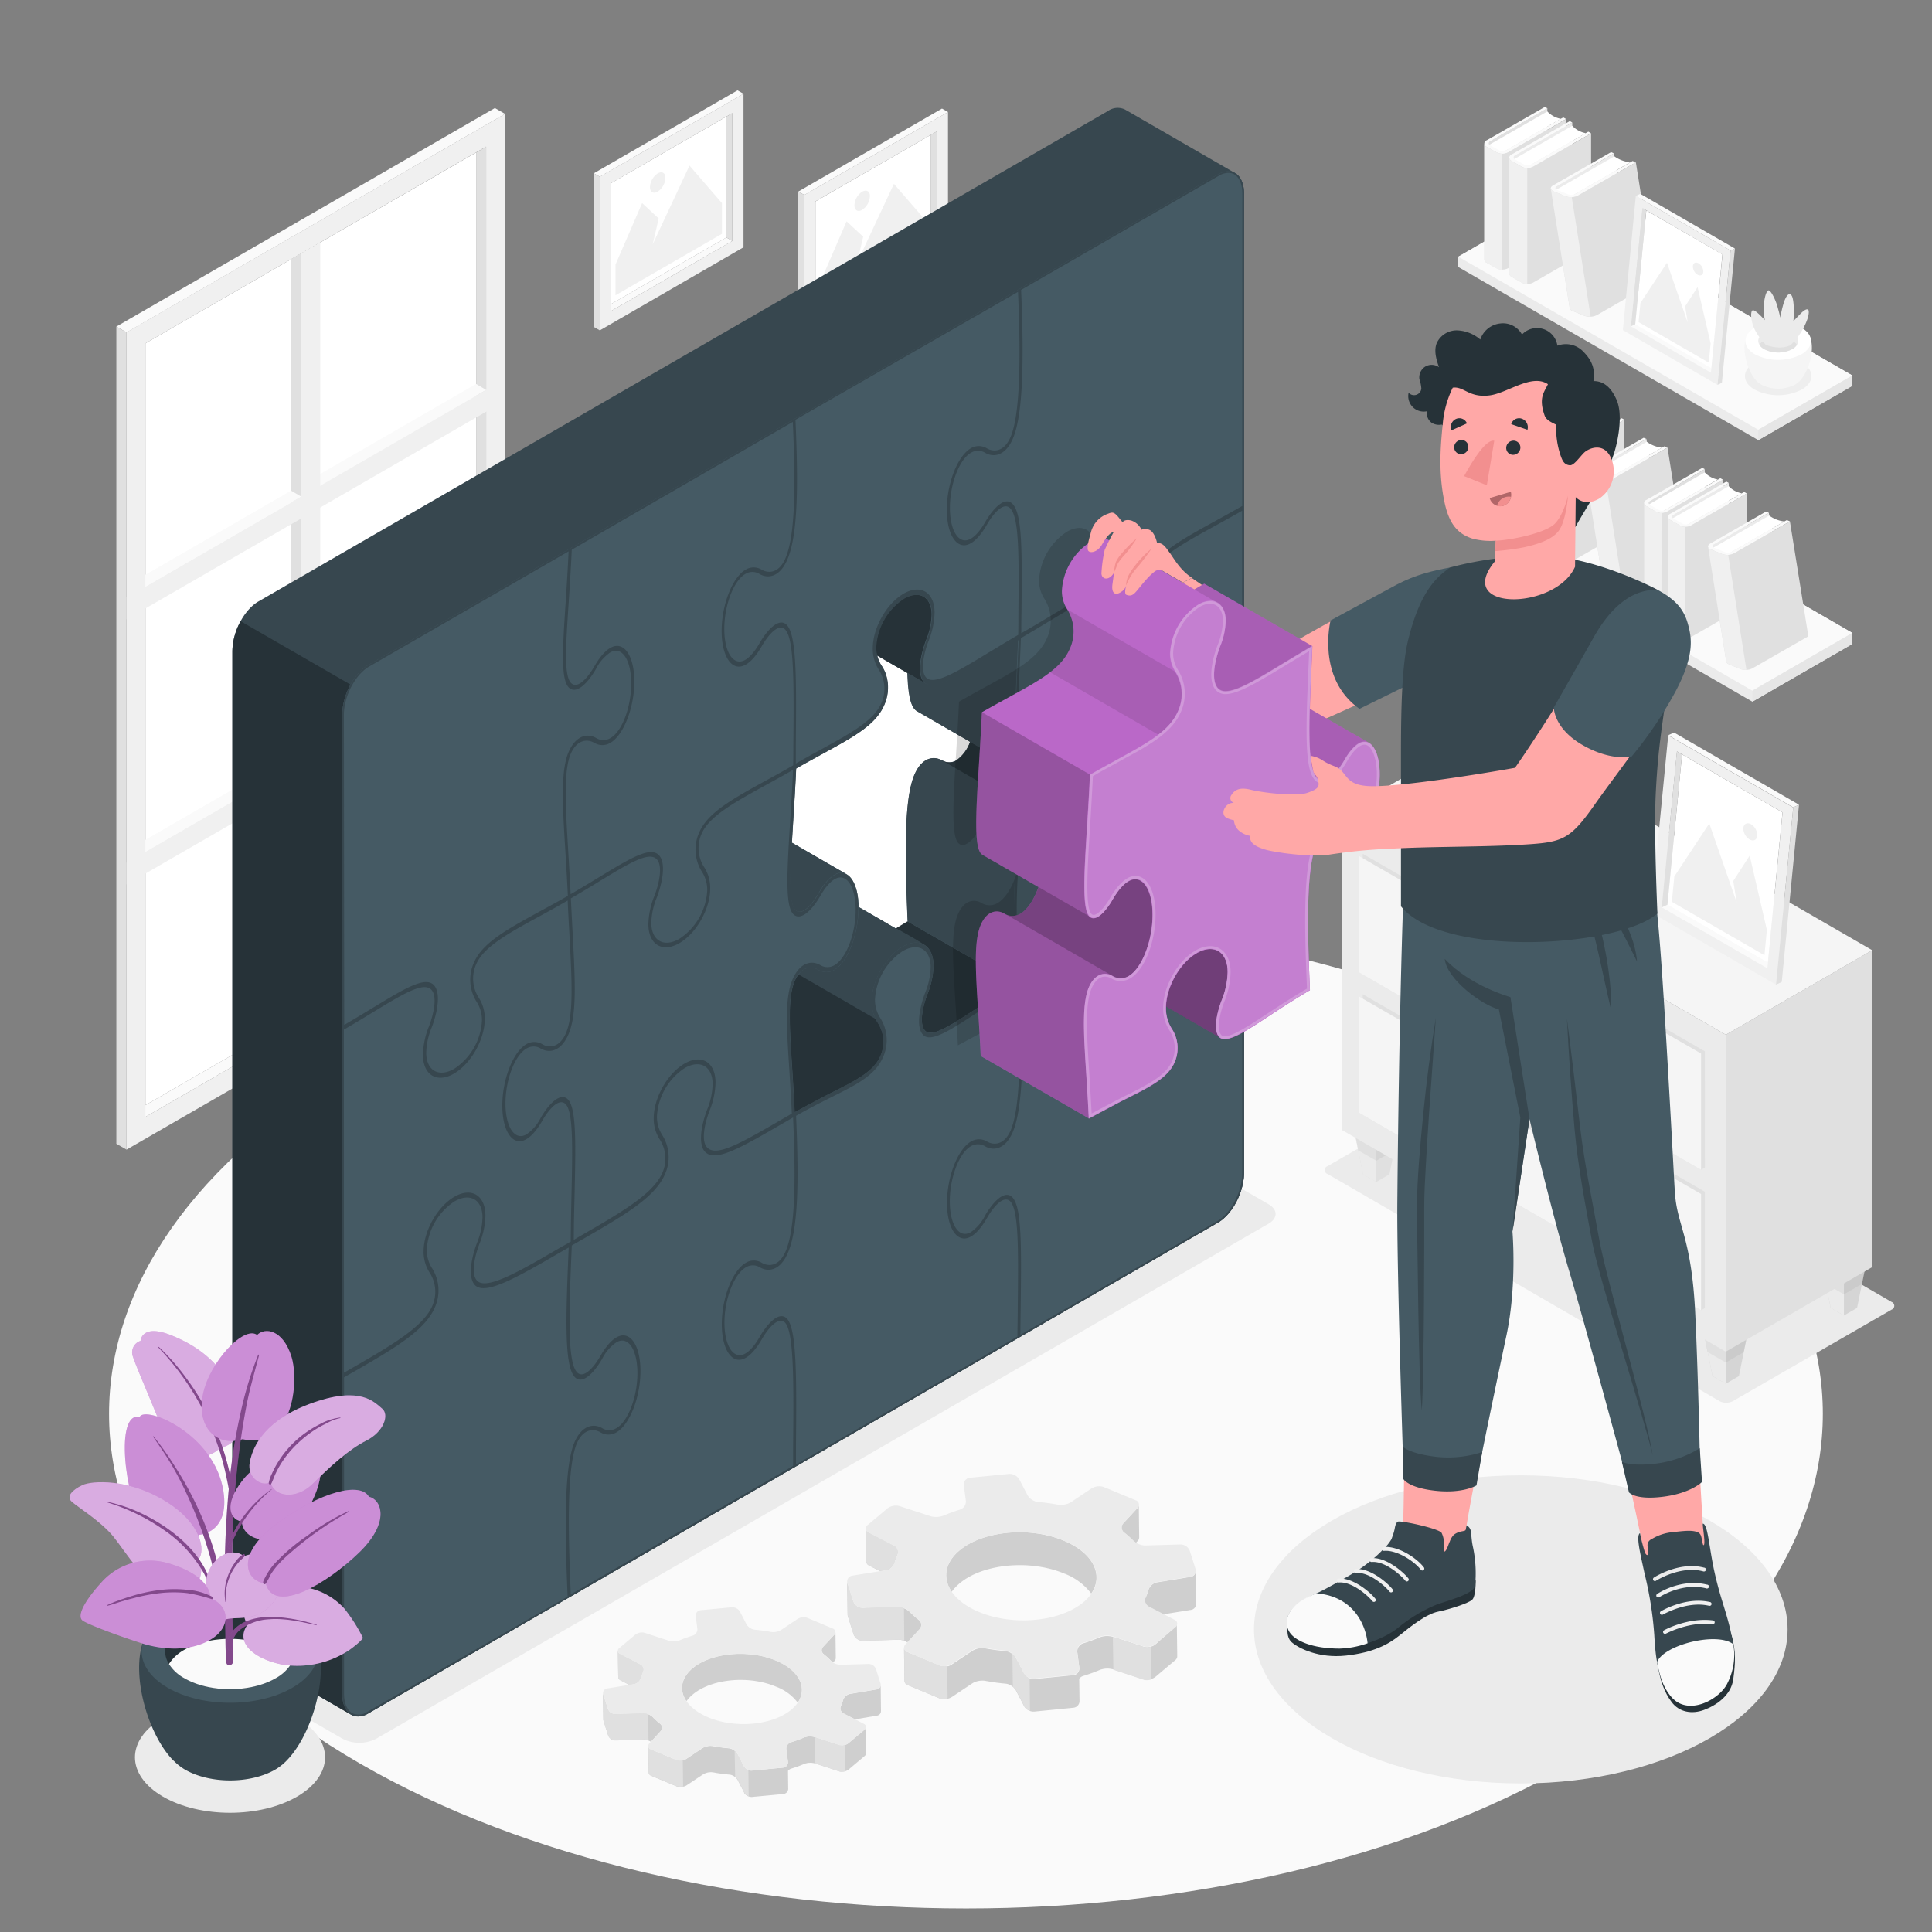 <svg xmlns="http://www.w3.org/2000/svg" viewBox="0 0 500 500"><rect x="0" y="0" width="500" height="500" fill="#808080" stroke="none"/><g id="freepik--Floor--inject-62"><path id="freepik--floor--inject-62" d="M93.17,456.41c-86.6-50-86.59-131,0-181s227.05-50,313.64,0,86.58,131,0,181S179.78,506.4,93.17,456.41Z" style="fill:#fafafa"></path></g><g id="freepik--Shadows--inject-62"><path id="freepik--Shadow--inject-62" d="M76.92,444.63c9.61,5.61,9.61,14.7,0,20.31s-25.18,5.61-34.79,0-9.6-14.7,0-20.31S67.32,439,76.92,444.63Z" style="fill:#ebebeb"></path><path id="freepik--shadow--inject-62" d="M448.47,362.61l41.06-23.67a1.06,1.06,0,0,0,0-2L388.06,278.15a3.8,3.8,0,0,0-3.46,0l-41.06,23.66a1.06,1.06,0,0,0,0,2L445,362.6A3.8,3.8,0,0,0,448.47,362.61Z" style="fill:#ebebeb"></path><path id="freepik--shadow--inject-62" d="M88.67,450,48.59,426.9c-2.4-1.38-2.4-3.62,0-5l231-133.37a9.57,9.57,0,0,1,8.66,0l40.08,23.14c2.39,1.38,2.39,3.62,0,5L97.33,450A9.57,9.57,0,0,1,88.67,450Z" style="fill:#ebebeb"></path><ellipse id="freepik--shadow--inject-62" cx="393.58" cy="421.68" rx="69.05" ry="39.87" style="fill:#ebebeb"></ellipse></g><g id="freepik--Furniture--inject-62"><g id="freepik--Drawer--inject-62"><polygon points="439.68 338.63 443.21 356.13 446.63 358.11 450.03 356.14 453.59 338.63 446.63 334.62 439.68 338.63" style="fill:#e0e0e0"></polygon><polygon points="439.68 338.63 443.21 356.13 446.63 358.11 450.03 356.14 453.59 338.63 446.63 334.62 439.68 338.63" style="opacity:0.05"></polygon><polygon points="446.63 358.11 446.63 342.65 439.68 338.63 443.21 356.13 446.63 358.11" style="fill:#ebebeb"></polygon><polygon points="439.68 338.63 441.96 349.93 446.63 352.63 451.29 349.94 453.59 338.63 446.63 334.62 439.68 338.63" style="opacity:0.05"></polygon><polygon points="470.26 320.98 473.78 338.47 477.21 340.45 480.61 338.49 484.17 320.98 477.21 316.97 470.26 320.98" style="fill:#e0e0e0"></polygon><polygon points="470.26 320.98 473.78 338.47 477.21 340.45 480.61 338.49 484.17 320.98 477.21 316.97 470.26 320.98" style="opacity:0.05"></polygon><polygon points="477.21 340.45 477.21 325 470.26 320.98 473.78 338.47 477.21 340.45" style="fill:#ebebeb"></polygon><polygon points="470.26 320.98 472.54 332.28 477.21 334.98 481.87 332.29 484.17 320.98 477.21 316.97 470.26 320.98" style="opacity:0.05"></polygon><polygon points="349.23 286.41 352.76 303.9 356.19 305.88 359.58 303.92 363.14 286.41 356.19 282.4 349.23 286.41" style="opacity:0.05"></polygon><polygon points="356.19 305.88 356.19 290.43 349.23 286.41 352.76 303.9 356.19 305.88" style="fill:#ebebeb"></polygon><polygon points="349.23 286.41 351.51 297.71 356.19 300.41 360.84 297.72 363.14 286.41 356.19 282.4 349.23 286.41" style="opacity:0.05"></polygon><g id="freepik--Cabinet--inject-62"><g id="freepik--cabinet--inject-62"><polygon points="446.63 349.81 484.53 327.93 484.53 245.92 446.64 267.79 446.63 349.81" style="fill:#e0e0e0"></polygon><polygon points="446.64 267.79 347.26 210.42 347.26 292.43 446.63 349.81 446.64 267.79" style="fill:#ebebeb"></polygon><polygon points="347.26 210.42 446.64 267.79 484.53 245.92 385.16 188.54 347.26 210.42" style="fill:#f5f5f5"></polygon><polygon points="441.22 308.42 352.68 257.3 352.68 287.4 351.68 287.97 440.23 339.1 441.22 338.52 441.22 308.42" style="fill:#e0e0e0"></polygon><polygon points="440.23 309 351.68 257.87 351.68 287.97 440.23 339.1 440.23 309" style="fill:#f5f5f5"></polygon><path d="M397.66,290.11l-7.37-4.25c-1-.56-1.73-.3-1.73.56a3.48,3.48,0,0,0,1.73,2.56l7.37,4.25c.95.55,1.73.3,1.73-.56A3.48,3.48,0,0,0,397.66,290.11Z" style="fill:#e0e0e0"></path><polygon points="441.22 272.08 352.68 220.96 352.68 251.06 351.68 251.63 440.23 302.75 441.23 302.18 441.22 272.08" style="fill:#e0e0e0"></polygon><polygon points="440.23 272.65 351.68 221.53 351.68 251.63 440.23 302.75 440.23 272.65" style="fill:#f5f5f5"></polygon><path d="M397.66,253.77l-7.37-4.26c-1-.55-1.73-.3-1.73.57a3.48,3.48,0,0,0,1.73,2.56l7.37,4.25c1,.55,1.73.3,1.73-.56A3.46,3.46,0,0,0,397.66,253.77Z" style="fill:#e0e0e0"></path></g></g><g id="freepik--Pot--inject-62"><path d="M375.77,202.16c-4.6,2.65-4.6,7,0,9.6s12,2.65,16.63,0,4.59-6.95,0-9.6S380.36,199.51,375.77,202.16Z" style="fill:#e0e0e0"></path><path d="M391.4,207.55c4-4.08,6.35-14.27,2.45-17.51H374c-3.9,3.24-1.55,13.43,2.45,17.51l.11.11a1.85,1.85,0,0,0,.14.14c.11.11.23.21.36.32l.09.07.3.23c.17.12.35.23.52.33a13.18,13.18,0,0,0,11.92,0h0c.17-.1.35-.21.52-.33l.28-.21.12-.1c.12-.1.24-.2.35-.31l.16-.15Z" style="fill:#ebebeb"></path><path d="M375.72,188.74c-4.53,2.61-4.53,6.85,0,9.47s11.87,2.61,16.4,0,4.53-6.86,0-9.47S380.25,186.12,375.72,188.74Z" style="fill:#fafafa"></path><path d="M378.93,190.59c-2.76,1.59-2.76,4.17,0,5.76a11,11,0,0,0,10,0c2.76-1.59,2.76-4.17,0-5.76A11,11,0,0,0,378.93,190.59Z" style="fill:#f5f5f5"></path><path d="M388.91,193.33a11,11,0,0,0-10,0,4.53,4.53,0,0,0-1.65,1.51,4.53,4.53,0,0,0,1.65,1.51,11,11,0,0,0,10,0,4.53,4.53,0,0,0,1.65-1.51A4.53,4.53,0,0,0,388.91,193.33Z" style="fill:#ebebeb"></path><path d="M379.54,194.84a22.32,22.32,0,0,1-3.61-4.8c-1.67-2.95-2-6.9-1.12-7.38s4.37,3.45,4.37,3.45a21.49,21.49,0,0,1-.36-5c.14-2.63.78-5,1.53-5.49s2.44,2.83,3.16,5.23,1.15,4.37,1.15,4.37a36,36,0,0,1,1.3-5.52c.87-2.5,1.66-3.06,2.28-2.81s1,1.41,1.2,4.72a32.07,32.07,0,0,1-.15,4.75s1.24-1.35,2.61-2.67,2.16-1.65,2.59-1.38.55,2.53-1.79,6.76a23.67,23.67,0,0,1-4.41,5.8S385.06,196.92,379.54,194.84Z" style="fill:#e0e0e0"></path></g><g id="freepik--Picture--inject-62"><g id="freepik--Frame--inject-62"><polygon points="458.86 249.91 457.38 250.62 430.05 234.84 431.53 234.13 458.86 249.91" style="fill:#fafafa"></polygon><polygon points="431.53 234.13 457.52 249.13 461.31 210.25 435.31 195.25 431.53 234.13" style="fill:#fff"></polygon><path d="M427.27,236.13l32.36,18.68L464.09,209l-32.36-18.68ZM434,194.47l27.33,15.78-3.93,40.37-27.33-15.78Z" style="fill:#f0f0f0"></path><polygon points="430.05 234.84 431.53 234.13 435.31 195.25 433.98 194.47 430.05 234.84" style="fill:#e0e0e0"></polygon><polygon points="431.73 190.27 433.23 189.58 465.58 208.26 464.09 208.95 431.73 190.27" style="fill:#fafafa"></polygon><polygon points="465.58 208.26 464.09 208.95 459.63 254.81 461.12 254.12 465.58 208.26" style="fill:#e0e0e0"></polygon></g><g id="freepik--Land--inject-62"><polygon points="432.67 233.39 456.64 247.22 457.27 240.67 452.82 221.43 448.57 228 449.45 233.53 442.36 213.11 433.31 226.84 432.67 233.39" style="fill:#f0f0f0"></polygon><path d="M453.19,213.33a3.39,3.39,0,0,1,1.58,3c-.1,1.07-1,1.48-2,.91a3.38,3.38,0,0,1-1.59-3C451.33,213.17,452.21,212.76,453.19,213.33Z" style="fill:#f0f0f0"></path></g></g></g></g><g id="freepik--Shelf--inject-62"><g id="freepik--shelf--inject-62"><polygon points="387.23 140.45 413.1 125.51 479.39 163.81 479.39 166.65 453.51 181.59 387.23 143.29 387.23 140.45" style="fill:#ebebeb"></polygon><polygon points="453.51 178.75 387.23 140.45 413.1 125.51 479.39 163.81 453.51 178.75" style="fill:#fafafa"></polygon><polygon points="453.51 178.75 453.51 181.59 479.39 166.65 479.39 163.81 453.51 178.75" style="fill:#e6e6e6"></polygon><polygon points="409.51 102.35 394.33 111.12 394.33 140 409.51 131.24 409.51 102.35" style="fill:#e0e0e0"></polygon><path d="M394.81,111.6l14.7-8.43a6.25,6.25,0,0,0,3.36,1.84L398.3,113.4A14.8,14.8,0,0,1,394.81,111.6Z" style="fill:#fff"></path><path d="M399.71,113.35a3.11,3.11,0,0,1-2.82,0l-2.48-1.42a.85.85,0,0,1,0-1.62L408.89,102l.62.35-14.24,8.23c-.47.27-.47.7,0,1l2.3,1.3a1.86,1.86,0,0,0,1.69,0l14.24-8.21.69.4Z" style="fill:#fafafa"></path><path d="M414.19,105v28.88l-14.48,8.31a3.11,3.11,0,0,1-2.82,0l-2.48-1.42a1,1,0,0,1-.58-.81V111.12a1,1,0,0,0,.58.81l2.48,1.42a3.11,3.11,0,0,0,2.82,0Z" style="fill:#e0e0e0"></path><path d="M398.3,113.69a2.83,2.83,0,0,1-1.41-.34l-2.48-1.42a1,1,0,0,1-.58-.81V140a1,1,0,0,0,.58.81l2.48,1.42a2.83,2.83,0,0,0,1.41.34Z" style="fill:#f0f0f0"></path><polygon points="415.72 105.92 400.54 114.69 400.54 143.57 415.72 134.8 415.72 105.92" style="fill:#ebebeb"></polygon><path d="M401,115.17l14.7-8.44a6.12,6.12,0,0,0,3.36,1.84L404.51,117A14.8,14.8,0,0,1,401,115.17Z" style="fill:#fff"></path><path d="M405.92,116.92a3.18,3.18,0,0,1-2.82,0l-2.48-1.42a.85.85,0,0,1,0-1.62l14.48-8.31.62.35-14.25,8.22a.51.51,0,0,0,0,1l2.3,1.31a2,2,0,0,0,1.7,0l14.24-8.21.69.4Z" style="fill:#fafafa"></path><path d="M420.4,108.6v28.89l-14.48,8.31a3.18,3.18,0,0,1-2.82,0l-2.48-1.42a1,1,0,0,1-.58-.81V114.68a1,1,0,0,0,.58.81l2.48,1.43a3.18,3.18,0,0,0,2.82,0Z" style="fill:#e0e0e0"></path><path d="M404.51,117.25a2.94,2.94,0,0,1-1.41-.33l-2.48-1.43a1,1,0,0,1-.58-.81v28.89a1,1,0,0,0,.58.81l2.48,1.42a2.94,2.94,0,0,0,1.41.33Z" style="fill:#f0f0f0"></path><polygon points="426.08 113.59 410.9 122.36 415.62 152.12 430.8 143.35 426.08 113.59" style="fill:#ebebeb"></polygon><path d="M411.5,122.78l14.7-8.44a8.13,8.13,0,0,0,3.91,1.52l-14.57,8.4A19.87,19.87,0,0,1,411.5,122.78Z" style="fill:#fff"></path><path d="M417.06,124.14a3.94,3.94,0,0,1-3.06.14l-2.89-1.18c-.91-.37-1-1-.23-1.49l14.49-8.31.71.29-14.24,8.23c-.47.26-.4.66.14.89l2.69,1.08a2.4,2.4,0,0,0,1.83-.08l14.24-8.21.81.33Z" style="fill:#fafafa"></path><path d="M431.55,115.83l4.72,29.75-14.49,8.32a4,4,0,0,1-3.06.13l-2.89-1.18c-.45-.18-.71-.44-.75-.71l-4.72-29.76c.05.27.3.53.75.72l2.89,1.18a4,4,0,0,0,3.07-.14Z" style="fill:#e0e0e0"></path><path d="M415.58,124.52a3.89,3.89,0,0,1-1.58-.24l-2.89-1.18c-.45-.19-.7-.45-.75-.72l4.72,29.76c0,.27.3.53.75.71l2.89,1.18a3.68,3.68,0,0,0,1.58.24Z" style="fill:#f0f0f0"></path><polygon points="441.19 121.44 426.01 130.21 426.01 159.09 441.19 150.32 441.19 121.44" style="fill:#e0e0e0"></polygon><path d="M426.49,130.69l14.7-8.43a6.25,6.25,0,0,0,3.36,1.84L430,132.49A14.8,14.8,0,0,1,426.49,130.69Z" style="fill:#fff"></path><path d="M431.39,132.44a3.11,3.11,0,0,1-2.82,0L426.09,131a.85.85,0,0,1,0-1.62l14.48-8.31.62.35L427,129.67c-.47.26-.47.7,0,1l2.3,1.3a1.86,1.86,0,0,0,1.69,0l14.24-8.21.69.4Z" style="fill:#fafafa"></path><path d="M445.87,124.13V153l-14.48,8.31a3.11,3.11,0,0,1-2.82,0l-2.48-1.42a1,1,0,0,1-.58-.81V130.21a1,1,0,0,0,.58.81l2.48,1.42a3.11,3.11,0,0,0,2.82,0Z" style="fill:#e0e0e0"></path><path d="M430,132.78a2.83,2.83,0,0,1-1.41-.34L426.09,131a1,1,0,0,1-.58-.81v28.88a1,1,0,0,0,.58.81l2.48,1.42a2.83,2.83,0,0,0,1.41.34Z" style="fill:#f0f0f0"></path><polygon points="447.4 125 432.21 133.78 432.21 162.66 447.4 153.89 447.4 125" style="fill:#ebebeb"></polygon><path d="M432.7,134.25l14.7-8.43a6.12,6.12,0,0,0,3.36,1.84l-14.57,8.4A14.7,14.7,0,0,1,432.7,134.25Z" style="fill:#fff"></path><path d="M437.6,136a3.18,3.18,0,0,1-2.82,0l-2.48-1.42a.86.86,0,0,1,0-1.63l14.48-8.31.62.35-14.25,8.23a.51.51,0,0,0,0,1l2.3,1.31a2,2,0,0,0,1.7,0l14.24-8.21.69.39Z" style="fill:#fafafa"></path><path d="M452.08,127.69v28.89l-14.48,8.31a3.18,3.18,0,0,1-2.82,0l-2.48-1.42a1,1,0,0,1-.58-.81V133.77a1,1,0,0,0,.58.81l2.48,1.43a3.18,3.18,0,0,0,2.82,0Z" style="fill:#e0e0e0"></path><path d="M436.19,136.34a2.94,2.94,0,0,1-1.41-.33l-2.48-1.43a1,1,0,0,1-.58-.81v28.89a1,1,0,0,0,.58.81l2.48,1.42a2.94,2.94,0,0,0,1.41.33Z" style="fill:#f0f0f0"></path><polygon points="457.76 132.68 442.58 141.45 447.3 171.21 462.48 162.44 457.76 132.68" style="fill:#ebebeb"></polygon><path d="M443.18,141.87l14.7-8.44a8.13,8.13,0,0,0,3.91,1.52l-14.57,8.4A19.87,19.87,0,0,1,443.18,141.87Z" style="fill:#fff"></path><path d="M448.74,143.23a3.94,3.94,0,0,1-3.06.14l-2.89-1.18c-.91-.37-1-1-.23-1.49l14.49-8.31.71.29-14.24,8.23c-.47.26-.4.66.14.89l2.69,1.08a2.4,2.4,0,0,0,1.83-.08l14.24-8.21.81.33Z" style="fill:#fafafa"></path><path d="M463.23,134.92,468,164.67,453.46,173a3.94,3.94,0,0,1-3.06.14l-2.89-1.18c-.45-.18-.71-.44-.75-.71L442,141.47c0,.27.3.53.75.72l2.89,1.18a4,4,0,0,0,3.07-.14Z" style="fill:#e0e0e0"></path><path d="M447.26,143.61a3.89,3.89,0,0,1-1.58-.24l-2.89-1.18c-.45-.19-.7-.45-.75-.72l4.72,29.76c0,.27.3.53.75.71l2.89,1.18a3.68,3.68,0,0,0,1.58.24Z" style="fill:#f0f0f0"></path></g><g id="freepik--shelf--inject-62"><polygon points="377.4 66.43 401.74 52.37 479.39 97.18 479.39 99.85 455.05 113.91 377.4 69.1 377.4 66.43" style="fill:#ebebeb"></polygon><polygon points="455.05 111.23 377.4 66.43 401.74 52.37 479.39 97.18 455.05 111.23" style="fill:#fafafa"></polygon><polygon points="455.05 111.23 455.05 113.91 479.39 99.85 479.39 97.18 455.05 111.23" style="fill:#e6e6e6"></polygon><polygon points="400.45 28 384.66 37.11 384.66 67.14 400.45 58.02 400.45 28" style="fill:#e0e0e0"></polygon><path d="M385.17,37.61l15.28-8.77a6.35,6.35,0,0,0,3.49,1.91l-15.15,8.73A14.76,14.76,0,0,1,385.17,37.61Z" style="fill:#fff"></path><path d="M390.26,39.43a3.24,3.24,0,0,1-2.94,0L384.75,38a.89.89,0,0,1,0-1.69l15.06-8.64.64.36-14.81,8.56c-.49.28-.49.73,0,1L388,38.91a2,2,0,0,0,1.76,0l14.8-8.53.73.41Z" style="fill:#fafafa"></path><path d="M405.31,30.79v30l-15.05,8.64a3.3,3.3,0,0,1-2.94,0L384.75,68a1,1,0,0,1-.61-.84v-30a1,1,0,0,0,.61.84l2.57,1.48a3.24,3.24,0,0,0,2.94,0Z" style="fill:#e0e0e0"></path><path d="M388.79,39.78a3,3,0,0,1-1.47-.35L384.75,38a1,1,0,0,1-.61-.84v30a1,1,0,0,0,.61.84l2.57,1.48a3.07,3.07,0,0,0,1.47.35Z" style="fill:#f0f0f0"></path><polygon points="406.9 31.7 391.12 40.82 391.12 70.85 406.9 61.73 406.9 31.7" style="fill:#ebebeb"></polygon><path d="M391.62,41.32l15.28-8.77a6.39,6.39,0,0,0,3.49,1.91l-15.14,8.73A15.43,15.43,0,0,1,391.62,41.32Z" style="fill:#fff"></path><path d="M396.71,43.14a3.28,3.28,0,0,1-2.93,0l-2.57-1.48a.88.88,0,0,1,0-1.68l15.05-8.64.64.36-14.81,8.55a.53.53,0,0,0,0,1l2.39,1.36a2,2,0,0,0,1.77,0l14.8-8.54.72.42Z" style="fill:#fafafa"></path><path d="M411.77,34.5v30l-15,8.64a3.24,3.24,0,0,1-2.94,0l-2.57-1.47a1,1,0,0,1-.61-.84v-30a1,1,0,0,0,.61.84l2.57,1.48a3.3,3.3,0,0,0,2.94,0Z" style="fill:#e0e0e0"></path><path d="M395.25,43.49a3,3,0,0,1-1.47-.35l-2.57-1.48a1,1,0,0,1-.61-.84v30a1,1,0,0,0,.61.84l2.57,1.47a2.93,2.93,0,0,0,1.47.35Z" style="fill:#f0f0f0"></path><polygon points="417.68 39.68 401.89 48.8 406.8 79.73 422.58 70.62 417.68 39.68" style="fill:#ebebeb"></polygon><path d="M402.52,49.23l15.28-8.77A8.46,8.46,0,0,0,421.87,42l-15.15,8.73A19.87,19.87,0,0,1,402.52,49.23Z" style="fill:#fff"></path><path d="M408.3,50.65a4.06,4.06,0,0,1-3.18.14l-3-1.22c-.95-.39-1.06-1.08-.25-1.55l15.06-8.64.75.3-14.81,8.55c-.48.28-.42.7.15.93l2.79,1.12a2.47,2.47,0,0,0,1.91-.08l14.8-8.54.85.35Z" style="fill:#fafafa"></path><path d="M423.36,42l4.91,30.94-15.06,8.64a4.13,4.13,0,0,1-3.19.15l-3-1.23c-.47-.19-.74-.46-.78-.74l-4.91-30.94c.05.28.31.55.79.74l3,1.23a4.06,4.06,0,0,0,3.18-.14Z" style="fill:#e0e0e0"></path><path d="M406.76,51a3.83,3.83,0,0,1-1.64-.25l-3-1.23c-.48-.19-.74-.46-.79-.74l4.91,30.94c0,.28.31.55.78.74l3,1.23a4.19,4.19,0,0,0,1.64.25Z" style="fill:#f0f0f0"></path><g id="freepik--picture--inject-62"><g id="freepik--frame--inject-62"><polygon points="443.91 95.88 442.79 96.42 422.08 84.46 423.2 83.92 443.91 95.88" style="fill:#fafafa"></polygon><polygon points="423.2 83.92 442.9 95.29 445.76 65.83 426.06 54.46 423.2 83.92" style="fill:#fff"></polygon><path d="M420,85.44,444.49,99.6l3.38-34.76L423.35,50.69Zm5.08-31.57,20.71,12-3,30.59-20.71-12Z" style="fill:#f0f0f0"></path><polygon points="422.08 84.46 423.2 83.92 426.06 54.46 425.05 53.87 422.08 84.46" style="fill:#e0e0e0"></polygon><polygon points="423.35 50.69 424.49 50.16 449 64.32 447.87 64.84 423.35 50.69" style="fill:#fafafa"></polygon><polygon points="449 64.32 447.87 64.84 444.49 99.6 445.62 99.07 449 64.32" style="fill:#e0e0e0"></polygon></g><g id="freepik--land--inject-62"><polygon points="424.06 83.36 442.23 93.85 442.71 88.88 439.33 74.3 436.11 79.28 436.78 83.47 431.41 68 424.55 78.4 424.06 83.36" style="fill:#f0f0f0"></polygon><path d="M439.61,68.16a2.55,2.55,0,0,1,1.2,2.24c-.08.81-.74,1.12-1.49.7a2.57,2.57,0,0,1-1.2-2.25C438.2,68,438.87,67.73,439.61,68.16Z" style="fill:#f0f0f0"></path></g></g><g id="freepik--pot--inject-62"><path id="freepik--shadow--inject-62" d="M454.11,93.83c-3.36,1.94-3.36,5.09,0,7a13.45,13.45,0,0,0,12.17,0c3.36-1.94,3.36-5.09,0-7A13.45,13.45,0,0,0,454.11,93.83Z" style="opacity:0.05"></path><path d="M465.66,98.73c2.93-3,4.65-10.45,1.79-12.81H452.93c-2.85,2.36-1.13,9.81,1.79,12.8a.3.3,0,0,0,.08.08.94.94,0,0,0,.1.1l.27.24.07,0a1.84,1.84,0,0,0,.22.17,3.87,3.87,0,0,0,.37.24,9.64,9.64,0,0,0,8.72,0h0a3,3,0,0,0,.38-.24l.21-.16.08-.06.26-.23.12-.12Z" style="fill:#f5f5f5"></path><path d="M454.19,84.78c-3.31,1.91-3.31,5,0,6.93a13.28,13.28,0,0,0,12,0c3.32-1.92,3.32-5,0-6.93A13.28,13.28,0,0,0,454.19,84.78Z" style="fill:#fff"></path><path d="M456.54,86.14c-2,1.16-2,3,0,4.21a8,8,0,0,0,7.3,0c2-1.16,2-3,0-4.21A8,8,0,0,0,456.54,86.14Z" style="fill:#ebebeb"></path><path d="M463.84,88.14a8,8,0,0,0-7.3,0,3.36,3.36,0,0,0-1.21,1.1,3.29,3.29,0,0,0,1.21,1.11,8,8,0,0,0,7.3,0,3.29,3.29,0,0,0,1.21-1.11A3.36,3.36,0,0,0,463.84,88.14Z" style="fill:#e0e0e0"></path><path d="M457,89.24a16.46,16.46,0,0,1-2.64-3.51c-1.22-2.15-1.45-5-.82-5.4s3.2,2.53,3.2,2.53a15.48,15.48,0,0,1-.27-3.68c.11-1.92.57-3.67,1.12-4s1.78,2.07,2.31,3.83.85,3.19.85,3.19a27.69,27.69,0,0,1,.94-4c.64-1.82,1.22-2.23,1.67-2s.75,1,.88,3.46a24.22,24.22,0,0,1-.11,3.47s.91-1,1.91-2,1.58-1.2,1.89-1,.4,1.85-1.3,4.94a17.08,17.08,0,0,1-3.23,4.24S461,90.77,457,89.24Z" style="fill:#ebebeb"></path></g></g></g><g id="freepik--Pictures--inject-62"><g id="freepik--picture--inject-62"><g id="freepik--frame--inject-62"><polygon points="156.59 79.58 158.12 80.5 189.53 62.36 188 61.45 156.59 79.58" style="fill:#fafafa"></polygon><polygon points="188 61.45 158.12 78.7 158.12 47.41 188 30.17 188 61.45" style="fill:#fff"></polygon><path d="M192.42,24.27,155.23,45.74V85.5L192.42,64Zm-2.89,38.09L158.12,80.5V47.41l31.41-18.14Z" style="fill:#f0f0f0"></path><polygon points="189.53 62.36 188 61.45 188 30.17 189.53 29.27 189.53 62.36" style="fill:#e0e0e0"></polygon><polygon points="192.42 24.27 190.87 23.38 153.68 44.85 155.23 45.74 192.42 24.27" style="fill:#fafafa"></polygon><polygon points="153.68 44.85 155.23 45.74 155.23 85.5 153.68 84.61 153.68 44.85" style="fill:#e0e0e0"></polygon></g><g id="freepik--land--inject-62"><polygon points="186.84 60.51 159.29 76.42 159.29 68.47 166.18 52.56 170.47 56.54 168.92 63.2 178.44 42.86 186.84 52.56 186.84 60.51" style="fill:#f0f0f0"></polygon><path d="M170.21,44.88a4.49,4.49,0,0,0-2,3.53c0,1.3.91,1.83,2,1.18a4.51,4.51,0,0,0,2-3.53C172.24,44.76,171.33,44.23,170.21,44.88Z" style="fill:#f0f0f0"></path></g></g><g id="freepik--picture--inject-62"><g id="freepik--frame--inject-62"><polygon points="209.51 84.31 211.04 85.22 242.45 67.08 240.92 66.17 209.51 84.31" style="fill:#fafafa"></polygon><polygon points="240.92 66.17 211.04 83.42 211.04 52.13 240.92 34.89 240.92 66.17" style="fill:#fff"></polygon><path d="M245.34,29,208.15,50.46V90.22l37.19-21.47Zm-2.89,38.09L211,85.22V52.13L242.45,34Z" style="fill:#f0f0f0"></path><polygon points="242.45 67.08 240.92 66.17 240.92 34.89 242.45 33.99 242.45 67.08" style="fill:#e0e0e0"></polygon><polygon points="245.34 28.99 243.79 28.1 206.6 49.57 208.15 50.46 245.34 28.99" style="fill:#fafafa"></polygon><polygon points="206.6 49.57 208.15 50.46 208.15 90.22 206.6 89.33 206.6 49.57" style="fill:#e0e0e0"></polygon></g><g id="freepik--land--inject-62"><polygon points="239.75 65.23 212.21 81.14 212.21 73.19 219.1 57.28 223.39 61.26 221.84 67.92 231.35 47.58 239.75 57.28 239.75 65.23" style="fill:#f0f0f0"></polygon><path d="M223.13,49.6a4.49,4.49,0,0,0-2,3.53c0,1.3.91,1.83,2,1.18a4.51,4.51,0,0,0,2-3.53C225.16,49.48,224.25,49,223.13,49.6Z" style="fill:#f0f0f0"></path></g></g></g><g id="freepik--Window--inject-62"><g id="freepik--window--inject-62"><g id="freepik--window--inject-62"><g id="freepik--frame--inject-62"><polygon points="35.05 287.5 37.64 289.05 125.81 238.14 123.22 236.6 35.05 287.5" style="fill:#fafafa"></polygon><polygon points="123.22 236.6 37.64 286 37.64 88.85 123.22 39.47 123.22 236.6" style="fill:#fff"></polygon><path d="M130.7,29.47,32.75,86V297.52L130.7,241Zm-4.89,208.67L37.64,289.05V88.85l88.17-50.91Z" style="fill:#f0f0f0"></path><polygon points="125.81 238.14 123.22 236.6 123.22 39.47 125.81 37.95 125.81 238.14" style="fill:#e0e0e0"></polygon><polygon points="37.64 217.41 37.64 220.45 125.81 169.54 123.22 168 37.64 217.41" style="fill:#fafafa"></polygon><polygon points="37.64 148.78 37.64 151.82 125.81 100.91 123.22 99.37 37.64 148.78" style="fill:#fafafa"></polygon><polygon points="130.7 29.47 128.07 27.96 30.11 84.52 32.75 86.03 130.7 29.47" style="fill:#fafafa"></polygon><polygon points="30.11 84.52 32.75 86.03 32.75 297.52 30.11 296.01 30.11 84.52" style="fill:#e0e0e0"></polygon><polygon points="75.35 67.08 77.98 65.56 77.98 265.76 75.35 264.26 75.35 67.08" style="fill:#e0e0e0"></polygon></g><polygon points="82.88 62.75 77.98 65.56 77.98 265.76 82.87 262.93 82.88 62.75" style="fill:#f0f0f0"></polygon><polygon points="130.7 98.09 130.7 103.73 32.75 160.28 32.75 154.64 130.7 98.09" style="fill:#f0f0f0"></polygon><polygon points="130.7 166.71 130.7 172.35 32.75 228.9 32.75 223.26 130.7 166.71" style="fill:#f0f0f0"></polygon><polygon points="77.98 128.53 75.35 127 37.64 148.78 37.64 151.82 77.98 128.53" style="fill:#fafafa"></polygon><polygon points="77.98 197.13 75.35 195.6 37.64 217.38 37.64 220.42 77.98 197.13" style="fill:#fafafa"></polygon></g></g></g><g id="freepik--Gears--inject-62"><g id="freepik--Gear--inject-62"><path d="M224.18,404.09h0a1.24,1.24,0,0,0,.74,1.07l2.83,1.45,1.64-.26a2.94,2.94,0,0,0,2.14-2.08,12.76,12.76,0,0,1,.65-1.78,1.85,1.85,0,0,0-.78-2.44l-6.58-3.4a1.26,1.26,0,0,1-.75-1Zm24.11-2.82c-3.83,3.21-4.35,7.23-2,10.68a12.26,12.26,0,0,1,2.07-2.19c6.06-5.09,18.17-6.22,27.05-2.54a15.69,15.69,0,0,1,7,5.19c3.28-4.78.54-10.51-7.12-13.69C266.46,395,254.35,396.17,248.29,401.27Zm-28.93,16.54h0a1.67,1.67,0,0,0,.08.53l1.45,4.58a2.59,2.59,0,0,0,2.37,1.71l9.32-.27a3.72,3.72,0,0,1,1.44.3v0a3.52,3.52,0,0,1,.8.4l3.18-3.43a1.62,1.62,0,0,0-.25-2.42,21.39,21.39,0,0,1-2.25-2,4.92,4.92,0,0,0-1.58-1,3.61,3.61,0,0,0-1.45-.31l-9.31.28a2.58,2.58,0,0,1-2.37-1.71l-1.47-4.59a1.79,1.79,0,0,1-.08-.49Zm75.36-28.22a1.36,1.36,0,0,1-.38.73l-3.65,3.94a1.61,1.61,0,0,0,.25,2.42,22.33,22.33,0,0,1,2.25,2,3.77,3.77,0,0,0,.78.61l.47-.51a1.3,1.3,0,0,0,.38-.92h0ZM234.08,435a1.19,1.19,0,0,0,.14.52,1.4,1.4,0,0,0,.71.58l8.19,3.42a2.15,2.15,0,0,0,.36.11,1.17,1.17,0,0,0,.27.05,4.29,4.29,0,0,0,1.24,0l.27-.06h0a3.13,3.13,0,0,0,1-.39l5.45-3.63A5.12,5.12,0,0,1,255,435a52,52,0,0,0,5.28.73,3.5,3.5,0,0,1,1.78.76,2.46,2.46,0,0,1,.46.45,1.06,1.06,0,0,1,.19.23,1.36,1.36,0,0,1,.23.34l2.07,4,.06.1a1.61,1.61,0,0,0,.21.3,1.84,1.84,0,0,0,.23.25l0,0a2.6,2.6,0,0,0,.31.25,3.66,3.66,0,0,0,.67.37,2.67,2.67,0,0,0,1.14.18l10.17-1a1.75,1.75,0,0,0,1.58-1.74l-.08-5.76a2,2,0,0,1,1.05-.73,44.91,44.91,0,0,0,4.23-1.53,5.44,5.44,0,0,1,3.36-.2l.09,0,7.87,2.59a2,2,0,0,0,.42.09h.07a1.5,1.5,0,0,0,.47,0,3.5,3.5,0,0,0,2.16-.71l5.14-4.33a1.32,1.32,0,0,0,.51-.92l-.11-8.46a1.28,1.28,0,0,1-.5.88L299,425.58a3.06,3.06,0,0,1-1.14.57,3.61,3.61,0,0,1-2,0L288,423.59l-.09,0a5.47,5.47,0,0,0-3.37.18,40.54,40.54,0,0,1-4.23,1.53,2.21,2.21,0,0,0-1.5,2.32l.52,3.92a1.75,1.75,0,0,1-1.56,2l-10.17,1a2.55,2.55,0,0,1-1.14-.18,2.92,2.92,0,0,1-1.51-1.29l-2.08-4a3.17,3.17,0,0,0-.87-1,3.55,3.55,0,0,0-1.78-.76c-1.77-.16-3.55-.4-5.28-.72a4.93,4.93,0,0,0-3.28.63l-5.44,3.61a2.81,2.81,0,0,1-1.06.42A3.72,3.72,0,0,1,243,431l-8.18-3.4a1.24,1.24,0,0,1-.87-1.11Zm65.22-25.46a3,3,0,0,0-2.13,2.09,10.83,10.83,0,0,1-.66,1.77,1.85,1.85,0,0,0,.78,2.45l3.75,1.94,7.2-1.16a1.49,1.49,0,0,0,1.29-1.48h0l-.1-8.53a1.49,1.49,0,0,1-1.31,1.48Z" style="fill:#e6e6e6"></path><path d="M224.18,404.09h0a1.24,1.24,0,0,0,.74,1.07l2.83,1.45,1.64-.26a2.94,2.94,0,0,0,2.14-2.08,12.76,12.76,0,0,1,.65-1.78,1.85,1.85,0,0,0-.78-2.44l-6.58-3.4a1.26,1.26,0,0,1-.75-1Zm24.11-2.82c-3.83,3.21-4.35,7.23-2,10.68a12.26,12.26,0,0,1,2.07-2.19c6.06-5.09,18.17-6.22,27.05-2.54a15.69,15.69,0,0,1,7,5.19c3.28-4.78.54-10.51-7.12-13.69C266.46,395,254.35,396.17,248.29,401.27Zm-28.93,16.54h0a1.67,1.67,0,0,0,.08.53l1.45,4.58a2.59,2.59,0,0,0,2.37,1.71l9.32-.27a3.72,3.72,0,0,1,1.44.3v0a3.52,3.52,0,0,1,.8.4l3.18-3.43a1.62,1.62,0,0,0-.25-2.42,21.39,21.39,0,0,1-2.25-2,4.92,4.92,0,0,0-1.58-1,3.61,3.61,0,0,0-1.45-.31l-9.31.28a2.58,2.58,0,0,1-2.37-1.71l-1.47-4.59a1.79,1.79,0,0,1-.08-.49Zm75.36-28.22a1.36,1.36,0,0,1-.38.73l-3.65,3.94a1.61,1.61,0,0,0,.25,2.42,22.33,22.33,0,0,1,2.25,2,3.77,3.77,0,0,0,.78.61l.47-.51a1.3,1.3,0,0,0,.38-.92h0ZM234.08,435a1.19,1.19,0,0,0,.14.52,1.4,1.4,0,0,0,.71.58l8.19,3.42a2.15,2.15,0,0,0,.36.11,1.17,1.17,0,0,0,.27.05,4.29,4.29,0,0,0,1.24,0l.27-.06h0a3.13,3.13,0,0,0,1-.39l5.45-3.63A5.12,5.12,0,0,1,255,435a52,52,0,0,0,5.28.73,3.5,3.5,0,0,1,1.78.76,2.46,2.46,0,0,1,.46.45,1.06,1.06,0,0,1,.19.23,1.36,1.36,0,0,1,.23.34l2.07,4,.06.1a1.61,1.61,0,0,0,.21.3,1.84,1.84,0,0,0,.23.25l0,0a2.6,2.6,0,0,0,.31.25,3.66,3.66,0,0,0,.67.37,2.67,2.67,0,0,0,1.14.18l10.17-1a1.75,1.75,0,0,0,1.58-1.74l-.08-5.76a2,2,0,0,1,1.05-.73,44.91,44.91,0,0,0,4.23-1.53,5.44,5.44,0,0,1,3.36-.2l.09,0,7.87,2.59a2,2,0,0,0,.42.09h.07a1.5,1.5,0,0,0,.47,0,3.5,3.5,0,0,0,2.16-.71l5.14-4.33a1.32,1.32,0,0,0,.51-.92l-.11-8.46a1.28,1.28,0,0,1-.5.88L299,425.58a3.06,3.06,0,0,1-1.14.57,3.61,3.61,0,0,1-2,0L288,423.59l-.09,0a5.47,5.47,0,0,0-3.37.18,40.54,40.54,0,0,1-4.23,1.53,2.21,2.21,0,0,0-1.5,2.32l.52,3.92a1.75,1.75,0,0,1-1.56,2l-10.17,1a2.55,2.55,0,0,1-1.14-.18,2.92,2.92,0,0,1-1.51-1.29l-2.08-4a3.17,3.17,0,0,0-.87-1,3.55,3.55,0,0,0-1.78-.76c-1.77-.16-3.55-.4-5.28-.72a4.93,4.93,0,0,0-3.28.63l-5.44,3.61a2.81,2.81,0,0,1-1.06.42A3.72,3.72,0,0,1,243,431l-8.18-3.4a1.24,1.24,0,0,1-.87-1.11Zm65.22-25.46a3,3,0,0,0-2.13,2.09,10.83,10.83,0,0,1-.66,1.77,1.85,1.85,0,0,0,.78,2.45l3.75,1.94,7.2-1.16a1.49,1.49,0,0,0,1.29-1.48h0l-.1-8.53a1.49,1.49,0,0,1-1.31,1.48Z" style="opacity:0.1"></path><path d="M288,423.59l7.86,2.58a3.61,3.61,0,0,0,2,0l.11,8.48a4.51,4.51,0,0,1-1,.16,1.5,1.5,0,0,1-.47,0h-.07a2,2,0,0,1-.42-.09l-7.87-2.59Z" style="fill:#e0e0e0"></path><path d="M262,428a3.17,3.17,0,0,1,.87,1l2.08,4a2.92,2.92,0,0,0,1.51,1.29l.1,8.5a3.66,3.66,0,0,1-.67-.37,2.6,2.6,0,0,1-.31-.25l0,0a1.84,1.84,0,0,1-.23-.25,1.61,1.61,0,0,1-.21-.3l-.06-.1-2.07-4a1.36,1.36,0,0,0-.23-.34,2.11,2.11,0,0,0-.19-.23,4.58,4.58,0,0,0-.46-.42v0Z" style="fill:#e0e0e0"></path><path d="M224.07,395.62a1.25,1.25,0,0,0,.76,1l6.58,3.4a1.84,1.84,0,0,1,.77,2.44,12.37,12.37,0,0,0-.64,1.79,3,3,0,0,1-2.14,2.07l-1.64.26-2.82-1.46a1.21,1.21,0,0,1-.75-1.06h0Z" style="fill:#e0e0e0"></path><path d="M219.26,409.33a1.79,1.79,0,0,0,.08.49l1.47,4.59a2.58,2.58,0,0,0,2.37,1.71l9.31-.28a3.61,3.61,0,0,1,1.45.31l.09,8.5a3.72,3.72,0,0,0-1.44-.3l-9.32.27a2.59,2.59,0,0,1-2.37-1.71l-1.45-4.58a1.67,1.67,0,0,1-.08-.53h0Z" style="fill:#e0e0e0"></path><path d="M234,426.5a1.24,1.24,0,0,0,.87,1.11L243,431a3.72,3.72,0,0,0,2.13.12l.11,8.49-.27.06a4.29,4.29,0,0,1-1.24,0,1.17,1.17,0,0,1-.27-.05,2.15,2.15,0,0,1-.36-.11l-8.19-3.42a1.4,1.4,0,0,1-.71-.58,1.19,1.19,0,0,1-.14-.52Z" style="fill:#e0e0e0"></path><path d="M229.73,390.32l-5.15,4.33a1.12,1.12,0,0,0,.25,2l6.58,3.4a1.84,1.84,0,0,1,.78,2.44,12.31,12.31,0,0,0-.65,1.78,2.94,2.94,0,0,1-2.14,2.08l-8.84,1.43a1.53,1.53,0,0,0-1.22,2.05l1.47,4.58a2.56,2.56,0,0,0,2.37,1.7l9.3-.27a4.61,4.61,0,0,1,3,1.34,24.88,24.88,0,0,0,2.25,2,1.61,1.61,0,0,1,.26,2.42l-3.65,3.94a1.19,1.19,0,0,0,.46,2L243,431a3.8,3.8,0,0,0,3.19-.29l5.44-3.63a5.11,5.11,0,0,1,3.28-.63q2.61.5,5.28.73a3.7,3.7,0,0,1,2.66,1.77l2.07,4a2.93,2.93,0,0,0,2.65,1.48l10.17-1a1.75,1.75,0,0,0,1.56-2l-.51-3.93a2.18,2.18,0,0,1,1.49-2.32,39.13,39.13,0,0,0,4.23-1.53,5.47,5.47,0,0,1,3.37-.18l8,2.61a3.64,3.64,0,0,0,3.12-.59l5.15-4.33a1.12,1.12,0,0,0-.25-2l-6.58-3.4a1.83,1.83,0,0,1-.77-2.44,12.69,12.69,0,0,0,.64-1.78,3,3,0,0,1,2.14-2.08l8.84-1.43a1.53,1.53,0,0,0,1.22-2.05l-1.46-4.58a2.58,2.58,0,0,0-2.38-1.7l-9.3.27a4.71,4.71,0,0,1-3-1.34,23.6,23.6,0,0,0-2.25-2,1.62,1.62,0,0,1-.26-2.42l3.65-3.94a1.19,1.19,0,0,0-.46-2l-8.19-3.4a3.8,3.8,0,0,0-3.19.29l-5.43,3.63a5.13,5.13,0,0,1-3.28.63c-1.74-.33-3.51-.57-5.29-.73a3.64,3.64,0,0,1-2.65-1.78l-2.08-4a2.94,2.94,0,0,0-2.65-1.47l-10.17,1a1.74,1.74,0,0,0-1.56,2l.52,3.93a2.19,2.19,0,0,1-1.5,2.31,41.41,41.41,0,0,0-4.23,1.54,5.47,5.47,0,0,1-3.37.18l-8-2.61A3.65,3.65,0,0,0,229.73,390.32Zm45.6,8.4c8.88,3.69,11.16,10.81,5.09,15.91s-18.18,6.24-27.05,2.55-11.15-10.82-5.09-15.91S266.46,395,275.33,398.72Z" style="fill:#ebebeb"></path></g><g id="freepik--gear--inject-62"><path d="M160,434h0a1,1,0,0,0,.59.85l2.25,1.16,1.31-.21a2.37,2.37,0,0,0,1.71-1.66,9,9,0,0,1,.52-1.42,1.47,1.47,0,0,0-.63-1.94l-5.24-2.72a1,1,0,0,1-.6-.82Zm19.22-2.25c-3,2.56-3.46,5.76-1.57,8.51a9.79,9.79,0,0,1,1.65-1.74c4.83-4.06,14.49-5,21.57-2a12.43,12.43,0,0,1,5.59,4.13c2.61-3.81.42-8.38-5.68-10.92C193.69,426.8,184,427.71,179.2,431.78ZM156.14,445h0a1.54,1.54,0,0,0,.07.42l1.16,3.65a2,2,0,0,0,1.89,1.36l7.43-.21a2.92,2.92,0,0,1,1.14.24h0a3.82,3.82,0,0,1,.64.32L171,448a1.3,1.3,0,0,0-.21-1.93,17.82,17.82,0,0,1-1.79-1.63,4,4,0,0,0-1.26-.82,3,3,0,0,0-1.16-.25l-7.42.23a2.08,2.08,0,0,1-1.89-1.36l-1.17-3.66a2,2,0,0,1-.07-.4Zm60.08-22.5a1.07,1.07,0,0,1-.31.58L213,426.19a1.28,1.28,0,0,0,.21,1.93,17.61,17.61,0,0,1,1.79,1.63,3.09,3.09,0,0,0,.62.48l.37-.41a1,1,0,0,0,.31-.73h0Zm-48.35,36.2a.82.82,0,0,0,.12.41,1.06,1.06,0,0,0,.56.47l6.53,2.72a1.31,1.31,0,0,0,.28.09l.22,0a3.28,3.28,0,0,0,1,0l.22,0h0a2.26,2.26,0,0,0,.84-.31l4.34-2.89a4,4,0,0,1,2.61-.5c1.39.27,2.8.45,4.21.58a2.71,2.71,0,0,1,1.42.61,2.47,2.47,0,0,1,.37.35.9.9,0,0,1,.15.19,1,1,0,0,1,.18.27l1.66,3.21,0,.07a1.46,1.46,0,0,0,.17.24,1.9,1.9,0,0,0,.19.21l0,0a1.64,1.64,0,0,0,.25.19,2.5,2.5,0,0,0,.53.3,2.22,2.22,0,0,0,.91.14l8.11-.76a1.38,1.38,0,0,0,1.25-1.39l-.06-4.59a1.71,1.71,0,0,1,.84-.59,32,32,0,0,0,3.37-1.22,4.38,4.38,0,0,1,2.68-.15l.07,0,6.27,2.06a1.4,1.4,0,0,0,.34.08h.06a1.15,1.15,0,0,0,.37,0,2.71,2.71,0,0,0,1.72-.56l4.1-3.46a1.06,1.06,0,0,0,.41-.73l-.09-6.75a1,1,0,0,1-.4.71l-4.1,3.45a2.43,2.43,0,0,1-.91.45,2.84,2.84,0,0,1-1.58,0l-6.27-2.06-.07,0a4.34,4.34,0,0,0-2.69.14,31.17,31.17,0,0,1-3.37,1.22,1.76,1.76,0,0,0-1.19,1.85l.41,3.13a1.39,1.39,0,0,1-1.24,1.59l-8.11.77a2.1,2.1,0,0,1-.91-.15,2.3,2.3,0,0,1-1.2-1l-1.66-3.22a2.5,2.5,0,0,0-.7-.8,2.88,2.88,0,0,0-1.42-.61c-1.41-.12-2.82-.32-4.21-.57a4,4,0,0,0-2.61.5l-4.33,2.88a2.22,2.22,0,0,1-.85.33,2.94,2.94,0,0,1-1.7-.09l-6.53-2.71a1,1,0,0,1-.68-.89Zm52-20.29a2.38,2.38,0,0,0-1.7,1.66,10.9,10.9,0,0,1-.52,1.41,1.47,1.47,0,0,0,.61,1.95l3,1.55L227,444a1.19,1.19,0,0,0,1-1.17h0l-.08-6.8a1.19,1.19,0,0,1-1,1.18Z" style="fill:#e6e6e6"></path><path d="M160,434h0a1,1,0,0,0,.59.85l2.25,1.16,1.31-.21a2.37,2.37,0,0,0,1.71-1.66,9,9,0,0,1,.52-1.42,1.47,1.47,0,0,0-.63-1.94l-5.24-2.72a1,1,0,0,1-.6-.82Zm19.22-2.25c-3,2.56-3.46,5.76-1.57,8.51a9.79,9.79,0,0,1,1.65-1.74c4.83-4.06,14.49-5,21.57-2a12.43,12.43,0,0,1,5.59,4.13c2.61-3.81.42-8.38-5.68-10.92C193.69,426.8,184,427.71,179.2,431.78ZM156.14,445h0a1.54,1.54,0,0,0,.07.42l1.16,3.65a2,2,0,0,0,1.89,1.36l7.43-.21a2.92,2.92,0,0,1,1.14.24h0a3.82,3.82,0,0,1,.64.32L171,448a1.3,1.3,0,0,0-.21-1.93,17.82,17.82,0,0,1-1.79-1.63,4,4,0,0,0-1.26-.82,3,3,0,0,0-1.16-.25l-7.42.23a2.08,2.08,0,0,1-1.89-1.36l-1.17-3.66a2,2,0,0,1-.07-.4Zm60.08-22.5a1.07,1.07,0,0,1-.31.58L213,426.19a1.28,1.28,0,0,0,.21,1.93,17.61,17.61,0,0,1,1.79,1.63,3.09,3.09,0,0,0,.62.48l.37-.41a1,1,0,0,0,.31-.73h0Zm-48.35,36.2a.82.82,0,0,0,.12.41,1.06,1.06,0,0,0,.56.47l6.53,2.72a1.31,1.31,0,0,0,.28.09l.22,0a3.28,3.28,0,0,0,1,0l.22,0h0a2.26,2.26,0,0,0,.84-.31l4.34-2.89a4,4,0,0,1,2.61-.5c1.39.27,2.8.45,4.21.58a2.71,2.71,0,0,1,1.42.61,2.47,2.47,0,0,1,.37.35.9.9,0,0,1,.15.19,1,1,0,0,1,.18.27l1.66,3.21,0,.07a1.46,1.46,0,0,0,.17.24,1.9,1.9,0,0,0,.19.21l0,0a1.64,1.64,0,0,0,.25.19,2.5,2.5,0,0,0,.53.3,2.22,2.22,0,0,0,.91.14l8.11-.76a1.38,1.38,0,0,0,1.25-1.39l-.06-4.59a1.71,1.71,0,0,1,.84-.59,32,32,0,0,0,3.37-1.22,4.38,4.38,0,0,1,2.68-.15l.07,0,6.27,2.06a1.4,1.4,0,0,0,.34.08h.06a1.15,1.15,0,0,0,.37,0,2.71,2.71,0,0,0,1.72-.56l4.1-3.46a1.06,1.06,0,0,0,.41-.73l-.09-6.75a1,1,0,0,1-.4.71l-4.1,3.45a2.43,2.43,0,0,1-.91.45,2.84,2.84,0,0,1-1.58,0l-6.27-2.06-.07,0a4.34,4.34,0,0,0-2.69.14,31.17,31.17,0,0,1-3.37,1.22,1.76,1.76,0,0,0-1.19,1.85l.41,3.13a1.39,1.39,0,0,1-1.24,1.59l-8.11.77a2.1,2.1,0,0,1-.91-.15,2.3,2.3,0,0,1-1.2-1l-1.66-3.22a2.5,2.5,0,0,0-.7-.8,2.88,2.88,0,0,0-1.42-.61c-1.41-.12-2.82-.32-4.21-.57a4,4,0,0,0-2.61.5l-4.33,2.88a2.22,2.22,0,0,1-.85.33,2.94,2.94,0,0,1-1.7-.09l-6.53-2.71a1,1,0,0,1-.68-.89Zm52-20.29a2.38,2.38,0,0,0-1.7,1.66,10.9,10.9,0,0,1-.52,1.41,1.47,1.47,0,0,0,.61,1.95l3,1.55L227,444a1.19,1.19,0,0,0,1-1.17h0l-.08-6.8a1.19,1.19,0,0,1-1,1.18Z" style="opacity:0.1"></path><path d="M210.85,449.57l6.27,2.06a2.84,2.84,0,0,0,1.58,0l.08,6.76a3.19,3.19,0,0,1-.81.13,1.15,1.15,0,0,1-.37,0h-.06a1.4,1.4,0,0,1-.34-.08l-6.27-2.06Z" style="fill:#e0e0e0"></path><path d="M190.12,453.05a2.5,2.5,0,0,1,.7.8l1.66,3.22a2.3,2.3,0,0,0,1.2,1l.08,6.78a2.5,2.5,0,0,1-.53-.3,1.64,1.64,0,0,1-.25-.19l0,0a1.9,1.9,0,0,1-.19-.21,1.46,1.46,0,0,1-.17-.24l0-.07-1.66-3.21a1,1,0,0,0-.18-.27.9.9,0,0,0-.15-.19,4,4,0,0,0-.37-.33v0Z" style="fill:#e0e0e0"></path><path d="M159.9,427.27a1,1,0,0,0,.6.82l5.24,2.72a1.45,1.45,0,0,1,.62,1.94,10.09,10.09,0,0,0-.51,1.42,2.35,2.35,0,0,1-1.71,1.66l-1.3.21-2.26-1.17A1,1,0,0,1,160,434h0Z" style="fill:#e0e0e0"></path><path d="M156.05,438.2a2,2,0,0,0,.07.4l1.17,3.66a2.08,2.08,0,0,0,1.89,1.36l7.42-.23a3,3,0,0,1,1.16.25l.07,6.78a2.92,2.92,0,0,0-1.14-.24l-7.43.21a2,2,0,0,1-1.89-1.36l-1.16-3.65a1.54,1.54,0,0,1-.07-.42h0Z" style="fill:#e0e0e0"></path><path d="M167.79,451.89a1,1,0,0,0,.68.89l6.53,2.71a2.94,2.94,0,0,0,1.7.09l.09,6.77-.22,0a3.28,3.28,0,0,1-1,0l-.22,0a1.31,1.31,0,0,1-.28-.09l-6.53-2.72a1.06,1.06,0,0,1-.56-.47.82.82,0,0,1-.12-.41Z" style="fill:#e0e0e0"></path><path d="M164.41,423.05l-4.11,3.45a.89.89,0,0,0,.2,1.59l5.24,2.72a1.45,1.45,0,0,1,.62,1.94,9.66,9.66,0,0,0-.51,1.42,2.37,2.37,0,0,1-1.71,1.66l-7,1.14a1.22,1.22,0,0,0-1,1.63l1.17,3.65a2,2,0,0,0,1.89,1.36l7.42-.21a3.65,3.65,0,0,1,2.41,1.06,19.13,19.13,0,0,0,1.8,1.63A1.29,1.29,0,0,1,171,448l-2.91,3.14a.94.94,0,0,0,.37,1.61l6.53,2.72a3,3,0,0,0,2.54-.24l4.34-2.89a4.14,4.14,0,0,1,2.61-.5c1.39.26,2.8.46,4.21.58a2.9,2.9,0,0,1,2.12,1.42l1.66,3.21a2.31,2.31,0,0,0,2.11,1.17l8.1-.76a1.39,1.39,0,0,0,1.25-1.59l-.41-3.13a1.73,1.73,0,0,1,1.19-1.84,33.48,33.48,0,0,0,3.37-1.23,4.34,4.34,0,0,1,2.69-.14l6.34,2.08a2.87,2.87,0,0,0,2.48-.47l4.11-3.45a.9.9,0,0,0-.2-1.6l-5.24-2.71a1.47,1.47,0,0,1-.62-1.95,11.47,11.47,0,0,0,.52-1.41,2.34,2.34,0,0,1,1.7-1.66l7-1.14a1.22,1.22,0,0,0,1-1.63L226.72,432a2.05,2.05,0,0,0-1.89-1.37l-7.42.22a3.72,3.72,0,0,1-2.41-1.06,17.85,17.85,0,0,0-1.8-1.63,1.29,1.29,0,0,1-.2-1.93l2.91-3.14a1,1,0,0,0-.37-1.62L209,418.72a3,3,0,0,0-2.54.23l-4.33,2.89a4,4,0,0,1-2.62.5c-1.39-.26-2.8-.45-4.21-.58a2.92,2.92,0,0,1-2.12-1.41l-1.65-3.21a2.34,2.34,0,0,0-2.11-1.18l-8.11.76a1.4,1.4,0,0,0-1.25,1.59l.41,3.14a1.73,1.73,0,0,1-1.19,1.84,31.17,31.17,0,0,0-3.37,1.22,4.34,4.34,0,0,1-2.69.15l-6.34-2.08A2.88,2.88,0,0,0,164.41,423.05Zm36.35,6.7c7.08,2.94,8.89,8.62,4.06,12.68s-14.5,5-21.57,2-8.89-8.62-4.05-12.68S193.69,426.8,200.76,429.75Z" style="fill:#ebebeb"></path></g></g><g id="freepik--Puzzle--inject-62"><g id="freepik--puzzle--inject-62"><path d="M319.64,44.79,291.18,28.36a4.32,4.32,0,0,0-4.42.35L66.89,155.65c-3.73,2.15-6.75,7.93-6.75,12.9V421.88c0,2.71.9,4.62,2.32,5.45,1.18.69,27,15.64,28.5,16.46a4.36,4.36,0,0,0,4.37-.38l219.87-127c3.73-2.15,6.75-7.92,6.75-12.89V50.24C322,47.53,321.05,45.62,319.64,44.79Zm-72.12,152a3.54,3.54,0,0,1-2.73.39c-.15,0-.31-.1-.47-.17h0c-.13-.06-.27-.12-.41-.2l-.07,0h0c-1.92-1.13-4.9-1-6.92,3.16-2.8,5.73-2.85,19-2,38.51l-3,1.82-9.68-5.59c-.08-4.31-1.3-7.38-3.08-8.43h0l-14.2-8.2c.11-1.88.23-3.87.36-5.92.26-4.25.54-8.65.74-13.26,2.41-1.39,4.72-2.65,6.76-3.77s3.66-2,5.27-2.93c5.29-3.06,8.89-5.7,10.64-9.53a10.78,10.78,0,0,0-.54-10.36,7.5,7.5,0,0,1-1.15-2.66l7.86,4.54c.15,5,.72,8.41,2.08,9.61a3.07,3.07,0,0,0,.36.27l13.83,8A10,10,0,0,1,247.52,196.81Z" style="fill:#37474f"></path><path d="M91,443.81l0,0C89.5,443,63.64,428,62.45,427.33c-1.42-.83-2.31-2.74-2.31-5.45V168.55a16.79,16.79,0,0,1,2.13-7.79l28.44,16.42A16.76,16.76,0,0,0,88.58,185V438.3C88.58,441.06,89.52,443,91,443.81Z" style="fill:#263238"></path><path d="M315.2,45.14,95.33,172.08C91.6,174.23,88.58,180,88.58,185V438.3c0,5,3,7.26,6.75,5.11l219.87-127c3.73-2.15,6.75-7.92,6.75-12.89V50.24C322,45.27,318.93,43,315.2,45.14ZM247.52,196.81a3.54,3.54,0,0,1-2.73.39c-.15,0-.31-.1-.47-.17h0c-.13-.06-.27-.12-.41-.2l-.07,0h0c-1.92-1.13-4.9-1-6.92,3.16-2.8,5.73-2.85,19-2,38.51l-3,1.82-9.68-5.59c-.08-4.31-1.3-7.38-3.08-8.43h0l-14.2-8.2c.11-1.88.23-3.87.36-5.92.26-4.25.54-8.65.74-13.26,2.41-1.39,4.72-2.65,6.76-3.77s3.66-2,5.27-2.93c5.29-3.06,8.89-5.7,10.64-9.53a10.78,10.78,0,0,0-.54-10.36,7.5,7.5,0,0,1-1.15-2.66l7.86,4.54c.15,5,.72,8.41,2.08,9.61a3.07,3.07,0,0,0,.36.27l13.83,8A10,10,0,0,1,247.52,196.81Z" style="fill:#455a64"></path><path d="M251.08,192a10,10,0,0,1-3.56,4.8,3.54,3.54,0,0,1-2.73.39c-.15,0-.31-.1-.47-.17h0c-.13-.06-.27-.12-.41-.2l-.07,0h0c-1.92-1.13-4.9-1-6.92,3.16-2.8,5.73-2.85,19-2,38.51l-3,1.82-9.68-5.59c-.08-4.31-1.3-7.38-3.08-8.43h0l-14.2-8.2c.11-1.88.23-3.87.36-5.92.26-4.25.54-8.65.74-13.26,2.41-1.39,4.72-2.65,6.76-3.77s3.66-2,5.27-2.93c5.29-3.06,8.89-5.7,10.64-9.53a10.78,10.78,0,0,0-.54-10.36,7.5,7.5,0,0,1-1.15-2.66l7.86,4.54c.15,5,.72,8.41,2.08,9.61a3.07,3.07,0,0,0,.36.27Z" style="fill:#fff"></path><line x1="239.16" y1="244.49" x2="231.85" y2="240.27" style="fill:none"></line><path d="M239.69,165.58c-1.46,3.81-2.48,9-.54,11a2.07,2.07,0,0,0,.47.37l-4.81-2.78-7.88-4.55a9.91,9.91,0,0,1-.25-2.22,16,16,0,0,1,7.21-12.5c4-2.3,7.21-.42,7.21,4.18A18.64,18.64,0,0,1,239.69,165.58Z" style="fill:#263238"></path><path d="M219.09,226.25a3,3,0,0,0-3.11.13c-1,.56-2.47,1.84-4.18,4.82s-4.25,5.85-5.93,4.35-1.53-8.32-1-17.51Z" style="fill:#37474f"></path><path d="M239.16,244.49c-1.44-.83-3.4-.72-5.55.52-4.4,2.54-8,8.89-8,14.14a10.29,10.29,0,0,0,1,4.53h0a3.14,3.14,0,0,0,.27.51c.09.16.19.33.3.49a9.09,9.09,0,0,1,.6,8.78c-1.79,3.92-6.36,6.21-12.69,9.38-2.72,1.36-9.42,5-9.42,5-.19-4.14-.43-8-.65-11.43-.7-10.88-1.2-18.74.84-22.92a7.59,7.59,0,0,1,.39-.7l.2-.31.21-.29a3.75,3.75,0,0,1,5.13-1.2,4,4,0,0,0,4.18,0c3.41-2,6.19-9.09,6.19-15.86v-.42l9.68,5.59Z" style="fill:#37474f"></path><path d="M262.88,254.61c-3.74,2.17-7.16,4.42-10.19,6.41-6.68,4.39-11.5,7.55-13.27,5.72-1.6-1.65-.67-6.14.61-9.48a20.73,20.73,0,0,0,1.56-7.32c0-2.69-.93-4.58-2.43-5.45l-7.31-4.22,3-1.82Z" style="fill:#263238"></path><path d="M280.92,198.74c0,6.12-2.43,12.5-5.41,14.23a3.57,3.57,0,0,1-2.27.48,3.14,3.14,0,0,1-.4-.08,3.3,3.3,0,0,1-.62-.22,3,3,0,0,1-.4-.2h0c-1.93-1.13-4.9-1-6.93,3.16-2.8,5.73-2.84,19-2,38.51l-28-16.16c-.85-19.53-.8-32.78,2-38.51,2-4.14,5-4.29,6.92-3.16h0l.07,0,.16.09.25.11h0c.16.07.32.12.47.17a3.54,3.54,0,0,0,2.73-.39,10,10,0,0,0,3.56-4.8l14.15,8.17c2,1.17,4.75-1.93,6.57-5.1,1.54-2.68,2.86-3.82,3.71-4.3C278.49,189.05,280.92,192.63,280.92,198.74Z" style="fill:#37474f"></path><path d="M265.23,200.18,251.08,192l-13.83-8a3.07,3.07,0,0,1-.36-.27c-1.36-1.2-1.93-4.59-2.08-9.61l4.81,2.78c2.57,1.5,8.5-2.1,16.51-7,2.34-1.42,4.76-2.88,7.35-4.39l-.17,3.79c-.71,16.3-1.23,28.08,1.56,30.56A2.7,2.7,0,0,0,265.23,200.18Z" style="fill:#37474f"></path><path d="M227.79,273.46c-1.79,3.92-6.36,6.21-12.69,9.38-2.72,1.36-9.42,5-9.42,5-.19-4.14-.43-8-.65-11.43-.7-10.88-1.2-18.74.84-22.92a7.59,7.59,0,0,1,.39-.7l.2-.31.21-.29,19.94,11.52h0q.12.26.27.51c.09.16.19.33.3.49A9.09,9.09,0,0,1,227.79,273.46Z" style="fill:#263238"></path><path d="M231.84,240.27c1.27.61,2.5,1.31,3.72,2s2.43,1.43,3.59,2.22c-1.27-.61-2.49-1.31-3.71-2S233,241.06,231.84,240.27Z" style="fill:#37474f"></path><path d="M280.92,198.74c0,6.12-2.43,12.5-5.41,14.23a3.57,3.57,0,0,1-2.27.48,3.14,3.14,0,0,1-.4-.08,3.3,3.3,0,0,1-.62-.22,3,3,0,0,1-.4-.2h0l-27.74-16-.16-.09c.14.08.28.14.41.2h0c.16.07.32.12.47.17a3.54,3.54,0,0,0,2.73-.39,10,10,0,0,0,3.56-4.8l14.15,8.17c2,1.17,4.75-1.93,6.57-5.1,1.54-2.68,2.86-3.82,3.71-4.3C278.49,189.05,280.92,192.63,280.92,198.74Z" style="fill:#263238"></path><path d="M315.2,45.14,95.33,172.08C91.6,174.23,88.58,180,88.58,185V438.3c0,5,3,7.26,6.75,5.11l219.87-127c3.73-2.15,6.75-7.92,6.75-12.89V50.24C322,45.27,318.93,43,315.2,45.14Zm-51.74,30.4c.91,20.8.21,33.25-2.13,38-1.67,3.43-4.24,3.48-5.93,2.49a4,4,0,0,0-4.17,0c-3.41,2-6.19,9.08-6.19,15.86s2.78,10.68,6.19,8.71c1-.55,2.47-1.84,4.17-4.81s4.26-5.85,5.93-4.35c2.46,2.19,2.37,12.27,2.23,27.54,0,1.71,0,3.48-.05,5.33-2.61,1.51-5,3-7.4,4.42-8.34,5.07-14.38,8.73-16.4,6.63-1.6-1.65-.68-6.14.6-9.47a20.81,20.81,0,0,0,1.56-7.33c0-5.26-3.58-7.47-8-4.93s-8,8.89-8,14.14a9.86,9.86,0,0,0,1.56,5.53,9.12,9.12,0,0,1,.61,8.78c-2.05,4.47-7.62,7.53-15.34,11.76-2,1.11-4.33,2.37-6.74,3.76,0-1.75,0-3.46,0-5.12.15-16.51.26-28.43-2.46-30.86-2-1.8-5,1.48-6.93,4.84-1.54,2.68-2.86,3.82-3.7,4.31-3,1.72-5.42-1.85-5.42-8s2.43-12.5,5.42-14.22a3.49,3.49,0,0,1,3.7,0c1.93,1.13,4.91,1,6.93-3.16,3-6.17,3.14-19.15,2.37-36.75Zm-.58,179.07c-3.74,2.18-7.16,4.42-10.19,6.41-6.68,4.39-11.5,7.55-13.27,5.72-1.6-1.65-.67-6.14.61-9.48a20.73,20.73,0,0,0,1.56-7.32c0-5.26-3.58-7.47-8-4.93s-8,8.89-8,14.14a9.86,9.86,0,0,0,1.56,5.53,9.09,9.09,0,0,1,.6,8.78c-1.79,3.92-6.36,6.21-12.69,9.37-2.72,1.37-9.42,5-9.42,5-.19-4.14-.43-8-.65-11.43-.7-10.88-1.2-18.74.84-22.92,1.67-3.43,4.24-3.49,5.93-2.5a4,4,0,0,0,4.18,0c3.41-2,6.19-9.09,6.19-15.87,0-.27,0-.54,0-.8s0-.57-.05-.85,0-.34,0-.51c0-.37-.08-.73-.14-1.08,0-.06,0-.13,0-.19-.08-.42-.16-.82-.26-1.2l-.06-.21c-.08-.31-.18-.61-.28-.89a2,2,0,0,0-.08-.22,7.59,7.59,0,0,0-.36-.81l-.05-.12a6.83,6.83,0,0,0-.5-.8l0,0a5.45,5.45,0,0,0-.49-.56,1.29,1.29,0,0,0-.17-.16q-.19-.17-.39-.3a3,3,0,0,0-3.25,0c-1,.56-2.47,1.84-4.18,4.82s-4.25,5.84-5.93,4.35c-2-1.79-1.4-11.34-.65-23.43.27-4.26.54-8.65.75-13.26h0c1.37-.79,2.7-1.53,4-2.24l2.79-1.53.88-.49,2.41-1.33c.68-.38,1.34-.75,2-1.12,5.3-3.05,8.9-5.69,10.65-9.52a11.77,11.77,0,0,0,.88-2.85,10.82,10.82,0,0,0-.45-5.56v0h0a8.53,8.53,0,0,0-1-1.91,8.7,8.7,0,0,1-1.41-4.89,16,16,0,0,1,7.21-12.5c4-2.3,7.21-.42,7.21,4.17a18.32,18.32,0,0,1-1.41,6.52c-1.46,3.82-2.48,9-.54,11,2.26,2.34,8.43-1.41,17-6.6,2.34-1.42,4.76-2.89,7.35-4.39l-.17,3.79c-.71,16.3-1.22,28.08,1.56,30.56,2,1.81,5-1.48,6.93-4.84,1.54-2.68,2.86-3.82,3.71-4.31,3-1.72,5.41,1.85,5.41,8s-2.43,12.5-5.41,14.23a3.54,3.54,0,0,1-3.71,0c-1.93-1.13-4.9-1-6.93,3.16C262.07,221.83,262,235.08,262.88,254.61Zm-116,29.82c-2-1.8-5,1.48-6.93,4.84a11.26,11.26,0,0,1-3.71,4.31c-3,1.72-5.42-1.85-5.42-8s2.43-12.5,5.42-14.22a3.51,3.51,0,0,1,3.71,0c1.93,1.13,4.9,1,6.93-3.16,2.49-5.09,2-13.85,1.3-27.1q-.22-4.05-.44-8.6c2.64-1.53,5.1-3,7.28-4.35,7.78-4.74,12.93-7.87,14.94-5.78,1.6,1.65.68,6.14-.6,9.48a20.77,20.77,0,0,0-1.56,7.32c0,5.26,3.58,7.47,8,4.93s8-8.89,8-14.14a9.86,9.86,0,0,0-1.56-5.53,9.12,9.12,0,0,1-.61-8.78c2.06-4.5,8.58-8.08,16.84-12.62,2.17-1.19,4.42-2.43,6.77-3.78-.2,4.56-.47,8.93-.74,13.14-.8,12.92-1.39,22.25.89,24.28,2,1.8,5-1.48,6.93-4.84,1.54-2.68,2.86-3.82,3.71-4.31,3-1.72,5.41,1.85,5.41,8S219,248,216,249.76a3.51,3.51,0,0,1-3.71,0c-1.93-1.13-4.9-1-6.93,3.16-2.32,4.75-1.83,12.42-1.08,24,.21,3.38.46,7.2.64,11.28l-2.3,1.33c-10.7,6.21-17.17,10-19.61,7.44-1.6-1.65-.67-6.14.6-9.48a20.65,20.65,0,0,0,1.57-7.32c0-5.26-3.58-7.47-8-4.93s-8,8.88-8,14.14a9.83,9.83,0,0,0,1.57,5.52,9.12,9.12,0,0,1,.6,8.78c-2.48,5.43-10.73,10.18-21.16,16.19l-1.69,1c0-4.31.12-8.48.21-12.17C149,295.81,149.2,286.51,146.87,284.43Zm58.3-175.24c.66,15,.84,29.67-2.12,35.75-1.67,3.42-4.24,3.48-5.93,2.49a4,4,0,0,0-4.17,0c-3.42,2-6.2,9.08-6.2,15.86S189.53,174,193,172c1-.55,2.46-1.84,4.17-4.81s4.26-5.85,5.93-4.36c2.47,2.21,2.36,13.92,2.22,30.12,0,1.67,0,3.38-.05,5.13-2.36,1.36-4.61,2.6-6.79,3.79-8.78,4.83-15.12,8.31-17.41,13.32a10.74,10.74,0,0,0,.55,10.36,8.7,8.7,0,0,1,1.41,4.89A16,16,0,0,1,175.77,243c-4,2.29-7.21.42-7.21-4.18a18.36,18.36,0,0,1,1.41-6.52c1.46-3.82,2.48-9,.54-11-2.25-2.33-7.53.89-15.52,5.75-2.19,1.33-4.66,2.83-7.31,4.37-.18-3.82-.4-7.42-.61-10.91-.72-12-1.3-21.49.8-25.78,1.67-3.42,4.24-3.48,5.93-2.49a4,4,0,0,0,4.17,0c3.41-2,6.19-9.08,6.19-15.86s-2.78-10.68-6.19-8.71c-1,.55-2.46,1.84-4.17,4.81s-4.26,5.85-5.93,4.35c-2-1.74-1.43-9.75-.7-20.85.27-4.12.58-8.79.8-13.72ZM89,185c0-4.81,2.93-10.42,6.52-12.49l51.63-29.81c-.22,4.88-.52,9.5-.79,13.59-.75,11.45-1.3,19.71.93,21.71,2,1.8,5-1.48,6.93-4.85a11.29,11.29,0,0,1,3.71-4.3c3-1.72,5.42,1.85,5.42,8S161,189.29,158,191a3.51,3.51,0,0,1-3.71,0c-1.93-1.13-4.9-1-6.93,3.16-2.36,4.84-1.8,14.08-1,26.88.21,3.45.42,7,.6,10.81-2.42,1.39-4.74,2.66-7,3.88-8.66,4.74-14.91,8.16-17.19,13.14a10.72,10.72,0,0,0,.55,10.35,8.73,8.73,0,0,1,1.41,4.9,16,16,0,0,1-7.21,12.5c-4,2.29-7.21.42-7.21-4.18a18.36,18.36,0,0,1,1.41-6.52c1.46-3.81,2.48-9,.54-11-2.25-2.34-7.7,1-15.94,6-2.18,1.32-4.63,2.81-7.24,4.32Zm0,81.46c2.61-1.51,5.07-3,7.25-4.33,8-4.89,13.35-8.12,15.37-6,1.6,1.66.68,6.14-.6,9.48a20.77,20.77,0,0,0-1.56,7.33c0,5.25,3.58,7.46,8,4.92s8-8.88,8-14.14a9.83,9.83,0,0,0-1.56-5.52,9.12,9.12,0,0,1-.61-8.78c2-4.46,8.47-8,16.62-12.44,2.25-1.23,4.59-2.52,7-3.92h0c.14,3.06.3,6,.45,8.69.67,12.46,1.15,21.46-1.07,26-1.67,3.43-4.24,3.49-5.93,2.5a4,4,0,0,0-4.17,0c-3.41,2-6.19,9.09-6.19,15.87s2.78,10.68,6.19,8.71c1-.56,2.47-1.84,4.17-4.82s4.26-5.84,5.93-4.35c2.08,1.86,1.89,10.93,1.61,23.49-.08,3.7-.17,7.87-.2,12.2l-.53.25v.06l-1.82,1C134.5,329,125.9,334,123.46,331.43c-1.6-1.65-.67-6.14.6-9.48a20.8,20.8,0,0,0,1.57-7.32c0-5.26-3.58-7.47-8-4.93s-8,8.89-8,14.14a9.88,9.88,0,0,0,1.57,5.53,9.12,9.12,0,0,1,.6,8.78c-2.48,5.42-10.73,10.17-21.16,16.18l-1.63.94ZM95.1,443a3.9,3.9,0,0,1-3.95.35c-1.34-.77-2.11-2.61-2.11-5.06V356.46l1.63-.94,2-1.14c10-5.78,17.2-10.17,19.74-15.73a10.74,10.74,0,0,0-.55-10.36,8.66,8.66,0,0,1-1.4-4.89,16,16,0,0,1,7.2-12.5c4-2.3,7.21-.42,7.21,4.17a18.52,18.52,0,0,1-1.4,6.52c-1.46,3.82-2.48,9-.55,11,2.67,2.76,11-2.05,22.49-8.73l1.77-1c-.76,18-1.24,31,1.72,33.67,2,1.8,5-1.48,6.93-4.85a11.29,11.29,0,0,1,3.71-4.3c3-1.73,5.42,1.85,5.42,8s-2.43,12.5-5.42,14.22a3.51,3.51,0,0,1-3.71,0c-1.93-1.14-4.9-1-6.93,3.16-3,6.17-2.74,23-2,40.43Zm110.16-68.62c0,1.64,0,3.33,0,5l-57.54,33.22c-.72-16.35-1.06-33.71,1.74-39.43,1.67-3.43,4.24-3.48,5.93-2.49a4,4,0,0,0,4.17,0c3.41-2,6.19-9.08,6.19-15.86s-2.78-10.68-6.19-8.71c-1,.55-2.46,1.84-4.17,4.81s-4.26,5.85-5.93,4.35c-2.71-2.41-2.21-15.82-1.48-32.94l.17-.1h0l2.09-1.2,2-1.15c10-5.77,17.19-10.16,19.73-15.73a10.72,10.72,0,0,0-.55-10.35,8.71,8.71,0,0,1-1.4-4.9,16,16,0,0,1,7.2-12.5c4-2.29,7.21-.42,7.21,4.18a18.52,18.52,0,0,1-1.4,6.52c-1.46,3.82-2.48,9-.55,11,2.66,2.76,9.26-1.07,20.17-7.4l2.6-1.5c.64,14.8.77,29.13-2.15,35.12-1.67,3.42-4.24,3.49-5.93,2.5a3.93,3.93,0,0,0-4.17,0c-3.42,2-6.2,9.09-6.2,15.86s2.78,10.69,6.2,8.72c1-.56,2.46-1.85,4.17-4.82s4.26-5.84,5.93-4.35C205.53,344.47,205.41,358.33,205.26,374.39Zm58.13-36c0,2.4-.06,4.92-.08,7.52L206,379c0-1.7,0-3.38,0-5,.15-17,.27-30.43-2.46-32.86-2-1.81-5,1.48-6.93,4.84-1.54,2.68-2.86,3.82-3.7,4.3-3,1.73-5.42-1.85-5.42-8S190,329.77,193,328a3.5,3.5,0,0,1,3.7,0c1.93,1.13,4.91,1,6.93-3.17,3-6.09,3.13-18.82,2.4-36.07,3.33-1.9,6.38-3.43,9.08-4.78,2.31-1.16,4.35-2.18,6.12-3.2,3.42-2,5.83-4,7.17-6.9a10.7,10.7,0,0,0-.54-10.35,8.64,8.64,0,0,1-1.41-4.89,16,16,0,0,1,7.21-12.51c4-2.29,7.2-.42,7.2,4.18a18.52,18.52,0,0,1-1.4,6.52c-1.46,3.82-2.48,9-.55,11s6.73-1,13.87-5.7c3.13-2.06,6.68-4.39,10.56-6.63h0l.19-.1c.87,20.49.17,32.78-2.15,37.53-1.67,3.43-4.24,3.49-5.93,2.5a4,4,0,0,0-4.17,0c-3.41,2-6.19,9.09-6.19,15.86s2.78,10.69,6.19,8.72c1-.56,2.47-1.84,4.17-4.82s4.26-5.84,5.93-4.35C263.68,313,263.56,323.64,263.39,338.37Zm58.1-34.8c0,4.81-2.93,10.42-6.52,12.49l-50.89,29.38c0-2.59.05-5.1.08-7.49.18-15.6.3-25.91-2.29-28.22-2-1.8-5,1.48-6.93,4.84a11.26,11.26,0,0,1-3.71,4.31c-3,1.72-5.42-1.85-5.42-8s2.43-12.5,5.42-14.23a3.54,3.54,0,0,1,3.71,0c1.93,1.13,4.9,1,6.93-3.16,2.52-5.18,3.28-17.45,2.38-38.53,2.16-1.23,4.21-2.37,6.19-3.46s3.78-2.07,5.46-3c5.5-3.18,9.45-6,11.2-9.84a10.74,10.74,0,0,0-.55-10.36,8.7,8.7,0,0,1-1.4-4.89,16,16,0,0,1,7.2-12.51c4-2.29,7.21-.42,7.21,4.18a18.36,18.36,0,0,1-1.41,6.52c-1.46,3.82-2.47,9-.54,11,2.23,2.31,7.59-1,15.71-5.93,2.13-1.31,5.5-3.33,8.17-4.88Zm0-83c-2.68,1.56-6.05,3.59-8.19,4.9-7.92,4.84-13.14,8-15.13,6-1.6-1.65-.67-6.14.6-9.48a20.73,20.73,0,0,0,1.56-7.32c0-5.26-3.57-7.47-8-4.93s-8,8.89-8,14.14a9.86,9.86,0,0,0,1.56,5.53,9.09,9.09,0,0,1,.61,8.78c-2.05,4.48-8.25,7.88-16.08,12.18-2.17,1.19-4.41,2.43-6.8,3.8-.67-15.16-1.11-31.66,1.74-37.5,1.67-3.43,4.24-3.49,5.93-2.5a4,4,0,0,0,4.18,0c3.41-2,6.19-9.09,6.19-15.86s-2.78-10.69-6.19-8.72c-1,.56-2.47,1.84-4.18,4.82s-4.25,5.84-5.93,4.35c-2.52-2.25-2-13.78-1.31-29.75l.16-3.88h0c2.47-1.44,4.74-2.81,6.81-4.06,7.84-4.73,13-7.85,15.07-5.72,1.59,1.65.67,6.14-.61,9.48a20.73,20.73,0,0,0-1.56,7.32c0,5.26,3.58,7.47,8,4.93s8-8.89,8-14.14a9.86,9.86,0,0,0-1.56-5.53,9.09,9.09,0,0,1-.6-8.78c2-4.49,8.57-8.08,16.83-12.62,2-1.11,4.62-2.55,6.87-3.84Zm0-89.64c-2.25,1.29-4.83,2.72-6.86,3.83-8.77,4.83-15.12,8.31-17.4,13.32a10.72,10.72,0,0,0,.54,10.36,8.7,8.7,0,0,1,1.41,4.89A16,16,0,0,1,292,175.87c-4,2.29-7.21.42-7.21-4.18a18.6,18.6,0,0,1,1.41-6.52c1.46-3.82,2.48-9,.54-11-2.28-2.37-7.31.67-15.63,5.69-2.06,1.24-4.33,2.61-6.8,4,0-1.84,0-3.61.05-5.31.15-16.14.24-25.87-2.46-28.28-2-1.81-5,1.48-6.93,4.84-1.54,2.67-2.87,3.82-3.71,4.3-3,1.73-5.42-1.85-5.42-8s2.43-12.5,5.42-14.22a3.51,3.51,0,0,1,3.71,0c1.93,1.14,4.9,1,6.93-3.16,2.54-5.21,3.3-17.63,2.36-39l51.2-29.55a4.94,4.94,0,0,1,2.45-.75,3,3,0,0,1,1.51.39c1.33.77,2.1,2.61,2.1,5.06Z" style="fill:#37474f"></path></g></g><g id="freepik--Character--inject-62"><g id="freepik--character--inject-62"><g id="freepik--Bottom--inject-62"><path d="M440.68,394.32c-.69-11.44-1.05-16.79-2-37.23h0c-.05-5.23-.19-10.84-.5-15.83-1.05-16.77-3.17-20.78-4.57-26.54s-2.47-16.53-4.37-52.6a185.19,185.19,0,0,0-6.32-40.78l-51.63-.42c-5.49,22.55-7.4,71.48-7.44,94.77,0,11.88-.39,73.24-.72,78.14a16.55,16.55,0,0,1-5.06,10.6c-4.29,4.53-7.36,6.35-12.72,10.29.75,2,11.93,2.06,15.12.54a117.46,117.46,0,0,0,13.4-7.73c4.41-3.21,5.45-5.16,5.56-10.09a13.57,13.57,0,0,0,0-1.61c.11-2.89,8.77-45.81,10.66-55.51,1.47-7.53.05-22.14.05-22.14l5.76-35.88s6,23.89,9.16,38.44c2.33,10.69,8.19,27.6,12,44.7h0c4.44,17.38,4.79,18.91,7.4,31.36,1.31,6.28,4.47,27.37,5.95,31.71,4.79,14,15.94,7.17,16.63-.56C447.47,422.81,440.83,396.79,440.68,394.32Z" style="fill:#ffa8a7"></path><path d="M333.49,420.41c-.29,0-.78,3.17.76,4.56,1.79,1.6,7.07,4.27,14.12,3.49s10.92-2.88,13.78-5.18,6.87-5.56,10.07-6.2c3-.6,7.81-2.17,8.78-3.07s.91-5,.91-5Z" style="fill:#263238"></path><path d="M379.53,394.74a2.14,2.14,0,0,1,1.1,1.41c.2,1.12.18,2.56.61,4.4a33.05,33.05,0,0,1,.51,9.89c-.43,2.08-6.89,3.73-10,4.85a39.24,39.24,0,0,0-10.1,6.11c-3.36,2.67-10.37,5.27-15,5.25-7,0-11.51-2-12.86-4.56-1.68-3.14-.75-6.36,7.37-9.94,1.53-.67,6.94-3.74,8.79-4.85a41,41,0,0,0,5.55-4,31.37,31.37,0,0,0,2.51-2.38,11.17,11.17,0,0,0,2.09-2.57c.09-.21.16-.45.24-.67a12.69,12.69,0,0,0,.57-1.88c.14-.67.24-1.64.88-2s10.61,1.77,11.29,2.9a6,6,0,0,1,.61,2.93c0,.47,0,.94,0,1.41,0,.2-.09.56.19.48s.58-.77.69-1c.23-.52.39-1.08.64-1.59a4.83,4.83,0,0,1,1-1.69c1.37-1.1,2.66-.85,3.05-1.23C379.32,396,379.48,395.14,379.53,394.74Z" style="fill:#37474f"></path><path d="M340.76,412.35c10.13.89,12.81,9,13.17,12.93a24,24,0,0,1-7.23,1.37c-7,0-11.8-2-13.15-4.56C332,419.12,333.52,415,340.76,412.35Z" style="fill:#fafafa"></path><path d="M355.57,414.57a.45.45,0,0,0,.31-.11.48.48,0,0,0,.08-.69c-1.38-1.76-5.87-5.56-9.57-5.22a.49.49,0,1,0,.09,1c3.45-.3,7.61,3.46,8.71,4.85A.47.47,0,0,0,355.57,414.57Z" style="fill:#f0f0f0"></path><path d="M360,412.11a.5.5,0,0,0,.32-.11.49.49,0,0,0,.08-.69c-1.38-1.76-5.88-5.57-9.57-5.23a.5.5,0,0,0-.45.54.49.49,0,0,0,.54.45c3.44-.3,7.61,3.46,8.7,4.85A.5.5,0,0,0,360,412.11Z" style="fill:#f0f0f0"></path><path d="M364.08,409.28a.5.5,0,0,0,.32-.11.49.49,0,0,0,.08-.69c-1.38-1.76-5.89-5.56-9.57-5.23a.51.51,0,0,0-.45.54.5.5,0,0,0,.54.45c3.44-.3,7.61,3.46,8.7,4.85A.5.5,0,0,0,364.08,409.28Z" style="fill:#f0f0f0"></path><path d="M368.1,406.45a.5.5,0,0,0,.31-.1.51.51,0,0,0,.1-.7c-1.9-2.49-6.73-5.62-10.42-5.29a.5.5,0,1,0,.09,1c3.32-.3,7.86,2.7,9.54,4.9A.5.5,0,0,0,368.1,406.45Z" style="fill:#f0f0f0"></path><path d="M428.85,430.1c.76,4.73,1.82,7.8,3.79,10.42s5.25,3.16,8.38,2,7-3.75,7.55-7.94.75-7.06-.44-11.39Z" style="fill:#263238"></path><path d="M440.68,394.32c1.34,0,1.63,6.3,3.05,12.61,1.52,6.77,2.79,9.38,4.1,14.92,1.49,6.33.73,9.3-1.12,13.41s-9.42,8.73-13.91,3.58c-3.66-4.2-4.31-9.21-4.67-15.65a93.45,93.45,0,0,0-2.53-16c-1.09-5.12-2.27-9.77-1.17-10.42a45.58,45.58,0,0,0,1.31,5.1c.17.34.78,1.18.84-.18,0-.4-.19-1.31-.2-1.7a1.69,1.69,0,0,1,1.05-1.66,12.63,12.63,0,0,1,5.53-1.82c2.59-.28,4.82-.6,6.34,0,.92.36,1,1.19,1.16,2,.21,1,.29,1.55.5,1.33C441.4,399.41,440.61,395,440.68,394.32Z" style="fill:#37474f"></path><path d="M448.58,425.53a16.12,16.12,0,0,1-1.48,10c-1.85,4.11-10.06,8.81-14.55,3.65-2.23-2.56-3.09-5.77-3.7-9.08C430.76,425.58,444.5,422.26,448.58,425.53Z" style="fill:#fafafa"></path><path d="M431,422.83a.52.52,0,0,0,.16-.06c.05,0,5.93-3.2,12.05-2.43a.5.5,0,0,0,.55-.43.49.49,0,0,0-.43-.55c-6.47-.82-12.47,2.43-12.69,2.56a.49.49,0,0,0-.16.68A.48.48,0,0,0,431,422.83Z" style="fill:#f0f0f0"></path><path d="M442.45,415.59a.5.5,0,0,0,0-1c-6.16-1.4-12.45,2.3-12.68,2.45a.5.5,0,0,0,.54.83c.06,0,6.19-3.63,11.92-2.31A.74.74,0,0,0,442.45,415.59Z" style="fill:#f0f0f0"></path><path d="M441.78,411.1a.49.49,0,0,0,0-1c-6.79-1.68-12.72,2.27-12.93,2.44a.48.48,0,0,0-.1.69.49.49,0,0,0,.69.1c.05,0,5.78-3.83,12.1-2.27A.41.41,0,0,0,441.78,411.1Z" style="fill:#f0f0f0"></path><path d="M441,406.7a.5.5,0,0,0,0-1c-6.36-1.66-12.76,2.42-13,2.59a.5.5,0,0,0-.11.69.48.48,0,0,0,.69.11s6.26-4,12.17-2.43A.6.6,0,0,0,441,406.7Z" style="fill:#ebebeb"></path><path d="M427.05,221.37c1.82,14.11,2.4,17.58,4.25,49,1.79,30.46,1.92,34.92,2.19,38.59.62,8.42,4.33,11.36,5.25,31.22.85,18.19,1.26,40.64,1.26,40.64s-2.47,3.34-9.4,3.91c-6.4.52-9.58-1.91-9.58-1.91s-11.5-42.49-14.72-53.2c-4.37-14.53-10.47-40-10.47-40l-4.41,29.08s1.23,13.95-1.59,27.09c-3.48,16.3-7.05,34-7.05,34a21.79,21.79,0,0,1-9.64,1.12c-7.48-.82-10-2.58-10-2.58S361.48,329,361.63,311s.73-62.1,2-90.13Z" style="fill:#455a64"></path><path d="M395.83,289.6l-4.93-31.55s-10.41-2.84-17-9.9c.45,5.22,9.67,12,14,13.07l5.56,28-2,29.49Z" style="fill:#37474f"></path><path d="M408.46,226.1a42.5,42.5,0,0,1,3.84,8.3,79.43,79.43,0,0,1,2.54,8.79c.66,3,1.21,6,1.57,9a59.08,59.08,0,0,1,.53,9.12c-.7-3-1.35-5.92-2-8.87s-1.29-5.89-2-8.82-1.37-5.85-2.09-8.77S409.35,229,408.46,226.1Z" style="fill:#37474f"></path><path d="M412.43,227.24a32.2,32.2,0,0,1,4.09,4.65,45.1,45.1,0,0,1,3.3,5.23,40.45,40.45,0,0,1,2.5,5.68,24.73,24.73,0,0,1,1.35,6.06l-2.73-5.48c-.93-1.79-1.84-3.58-2.81-5.35s-1.92-3.55-2.87-5.34S413.32,229.12,412.43,227.24Z" style="fill:#37474f"></path><path d="M405.52,263.63c1.23,9.45,2.34,18.92,3.45,28.37s3.33,19.9,5,29.24,12.39,46,13.75,55.42c-2.1-9.3-13.89-45.68-15.64-55.08s-3.75-19.92-4.59-29.42S406,273.15,405.52,263.63Z" style="fill:#37474f"></path><path d="M371.6,263.35l-1.76,24.83c-.26,4.14-.56,8.27-.78,12.41s-.5,8.28-.47,12.37,0,43.78-.64,52.08c-.9-9.26-1.07-43.71-1.28-52.07.1-8.4.88-16.64,1.69-24.92S370.26,271.55,371.6,263.35Z" style="fill:#37474f"></path><path d="M383.59,375.79l-1.48,8.63s-3.48,2.18-10.73,1.37-8.28-3.17-8.28-3.17l.07-8.12s1.72,1.7,8.35,2.5A28.42,28.42,0,0,0,383.59,375.79Z" style="fill:#37474f"></path><path d="M439.9,374.8l.58,8.73s-2.88,2.93-10.12,3.83-8.79-1.15-8.79-1.15l-1.83-7.91s2.08,1.25,8.71.49A28.68,28.68,0,0,0,439.9,374.8Z" style="fill:#37474f"></path></g><g id="freepik--Top--inject-62"><path id="freepik--shadow--inject-62" d="M323.2,181.41c0,6.12-2.43,12.5-5.42,14.23a3.49,3.49,0,0,1-3.71,0c-1.93-1.13-4.9-1-6.93,3.17-2.79,5.72-2.84,19-2,38.5-3.74,2.18-7.16,4.42-10.19,6.41-6.67,4.39-11.5,7.55-13.27,5.72-1.59-1.65-.67-6.14.61-9.47a20.81,20.81,0,0,0,1.56-7.33c0-5.26-3.58-7.47-8-4.93s-8,8.89-8,14.14a9.86,9.86,0,0,0,1.56,5.53,9.12,9.12,0,0,1,.61,8.78c-1.79,3.92-6.37,6.21-12.7,9.38-2.72,1.36-9.42,5-9.42,5-.19-4.14-.43-8-.65-11.43-.7-10.88-1.2-18.73.85-22.92,1.67-3.43,4.23-3.49,5.92-2.5a4,4,0,0,0,4.18,0c3.41-2,6.19-9.09,6.19-15.86s-2.78-10.69-6.19-8.72c-1,.56-2.46,1.84-4.18,4.82-1.58,2.78-4,5.52-5.63,4.57a1.85,1.85,0,0,1-.29-.22c-2-1.79-1.41-11.34-.65-23.43.26-4.25.54-8.65.74-13.26,2.41-1.39,4.72-2.65,6.76-3.77s3.66-2,5.27-2.93c5.29-3.06,8.89-5.7,10.64-9.53a10.78,10.78,0,0,0-.54-10.36,8.6,8.6,0,0,1-1.41-4.89,16,16,0,0,1,7.21-12.5c2-1.15,3.79-1.25,5.09-.49s2.11,2.37,2.11,4.67a18.4,18.4,0,0,1-1.41,6.52c-1.45,3.81-2.47,9-.54,11,2.26,2.34,8.44-1.41,17-6.6,2.34-1.42,4.76-2.88,7.35-4.39l-.16,3.79c-.72,16.3-1.23,28.08,1.55,30.56,2,1.81,5-1.47,6.93-4.84,1.54-2.68,2.87-3.82,3.71-4.3C320.77,171.72,323.2,175.3,323.2,181.41Z" style="opacity:0.15"></path><path id="freepik--Arm--inject-62" d="M374.79,147.69c-9.39,1.73-13.4,4-24.72,10.05-10.63,5.65-16.32,9.13-16.32,9.13l-25.31-17.29-11.82,6.19s20.71,23.29,26.33,29.1,8,6.26,14.73,3.48,33.81-15.26,33.81-15.26Z" style="fill:#ffa8a7"></path><path d="M375.33,146.85c-9.38,1.72-12.49,3.7-17.32,6.31s-13.66,7.41-13.66,7.41-3.77,14.92,7.48,22.88l20.31-10Z" style="fill:#455a64"></path><g id="freepik--Piece--inject-62"><path d="M339,183.45c.1-3.73.29-7.92.49-12.45l.16-3.79-28-16.16-2.53,1.49-22-12.68c-1.31-.76-3.11-.65-5.09.5a16,16,0,0,0-7.21,12.5,8.6,8.6,0,0,0,1.41,4.89,10.78,10.78,0,0,1,.54,10.36c-1.75,3.83-5.35,6.47-10.64,9.53-1.61.92-3.36,1.88-5.27,2.93s-4.35,2.38-6.76,3.77c-.2,4.61-.48,9-.74,13.26-.76,12.09-1.36,21.64.65,23.43a1.94,1.94,0,0,0,.29.21l14.45,8.34c-1.14,3.21-2.8,5.79-4.64,6.86a4,4,0,0,1-4.18,0c-1.69-1-4.25-.93-5.92,2.5-2.05,4.19-1.55,12-.85,22.92.22,3.42.46,7.29.65,11.43l28,16.16s6.7-3.61,9.42-5c6.33-3.17,10.91-5.46,12.7-9.38a9.12,9.12,0,0,0-.61-8.78,9.86,9.86,0,0,1-1.56-5.53v-.3l14.15,8.17c2,1.15,6.65-1.88,12.91-6,3-2,6.45-4.23,10.19-6.41-.85-19.52-.8-32.78,2-38.5,2-4.15,5-4.3,6.93-3.17a3.49,3.49,0,0,0,3.71,0c3-1.73,5.42-8.11,5.42-14.23,0-4.15-1.12-7.12-2.77-8.08Z" style="fill:#BA68C8"></path><path d="M317.73,251.57a20.81,20.81,0,0,1-1.56,7.33c-1.28,3.33-2.2,7.82-.61,9.47a1.49,1.49,0,0,0,.28.23l-14.06-8.1c.12-5.19,3.65-11.36,8-13.86S317.73,246.31,317.73,251.57Z" style="opacity:0.4"></path><path d="M298.31,236.73c0,6.77-2.78,13.89-6.19,15.86a4,4,0,0,1-4.18,0c-1.69-1-4.25-.93-5.92,2.5-2,4.19-1.55,12-.85,22.92.22,3.42.46,7.29.65,11.43l-28-16.16c-.19-4.14-.43-8-.65-11.43-.7-10.88-1.2-18.73.85-22.92,1.67-3.43,4.23-3.49,5.92-2.5a4,4,0,0,0,4.18,0c1.85-1.07,3.51-3.64,4.64-6.85l-14.45-8.35A1.12,1.12,0,0,1,254,221c-2-1.79-1.41-11.34-.65-23.43.26-4.25.54-8.65.74-13.26l28,16.16c-.2,4.61-.48,9-.74,13.26-.76,12.09-1.36,21.64.65,23.43a1.32,1.32,0,0,0,.29.21c1.67,1,4.05-1.79,5.63-4.56,1.72-3,3.22-4.26,4.18-4.82C295.53,226,298.31,230,298.31,236.73Z" style="opacity:0.2"></path><path d="M292.12,252.59c3.41-2,6.19-9.09,6.19-15.86S295.53,226,292.12,228c-1,.56-2.46,1.84-4.18,4.82-1.58,2.77-4,5.52-5.63,4.56l-13.54-7.81c-1.13,3.21-2.79,5.78-4.64,6.85a4,4,0,0,1-4.18,0l28,16.16A4,4,0,0,0,292.12,252.59Z" style="opacity:0.2"></path><path d="M339,183.45l15.28,8.82a2.53,2.53,0,0,0-2.6.14c-.84.48-2.17,1.62-3.71,4.3-1.93,3.37-4.9,6.65-6.93,4.84S338.71,193.13,339,183.45Z" style="opacity:0.1"></path><path d="M304.78,184.26a15.67,15.67,0,0,1-5,5.88l-28-16.16a15.67,15.67,0,0,0,5-5.88,10.78,10.78,0,0,0-.54-10.36l28,16.16A10.78,10.78,0,0,1,304.78,184.26Z" style="opacity:0.1"></path><path d="M317.24,160.69a18.4,18.4,0,0,1-1.41,6.52c-1.45,3.81-2.47,9-.54,11,2.26,2.34,8.44-1.41,17-6.6,2.34-1.42,4.76-2.88,7.35-4.39l-28-16.16-2.53,1.49,6,3.48C316.43,156.77,317.24,158.39,317.24,160.69Z" style="opacity:0.1"></path><path d="M357.07,200.38c0,6.12-2.43,12.5-5.42,14.23a3.49,3.49,0,0,1-3.71,0c-1.93-1.13-4.9-1-6.93,3.17-2.79,5.72-2.84,19-2,38.5-3.74,2.18-7.16,4.42-10.19,6.41-6.67,4.39-11.5,7.55-13.27,5.72-1.59-1.65-.67-6.14.61-9.47a20.81,20.81,0,0,0,1.56-7.33c0-5.26-3.58-7.47-8-4.93s-8,8.89-8,14.14a9.86,9.86,0,0,0,1.56,5.53,9.12,9.12,0,0,1,.61,8.78c-1.79,3.92-6.37,6.21-12.7,9.38-2.72,1.36-9.42,5-9.42,5-.19-4.14-.43-8-.65-11.43-.7-10.88-1.2-18.73.85-22.92,1.67-3.43,4.23-3.49,5.92-2.5a4,4,0,0,0,4.18,0c3.41-2,6.19-9.09,6.19-15.86s-2.78-10.69-6.19-8.72c-1,.56-2.46,1.84-4.18,4.82-1.59,2.77-4,5.52-5.63,4.56a1.94,1.94,0,0,1-.29-.21c-2-1.79-1.41-11.34-.65-23.43.26-4.25.54-8.65.74-13.26,2.41-1.39,4.72-2.65,6.76-3.77s3.66-2,5.27-2.93c5.29-3.06,8.89-5.7,10.64-9.53a10.78,10.78,0,0,0-.54-10.36,8.6,8.6,0,0,1-1.41-4.89,16,16,0,0,1,7.21-12.5c2-1.15,3.78-1.26,5.09-.5s2.11,2.38,2.11,4.68a18.4,18.4,0,0,1-1.41,6.52c-1.45,3.81-2.47,9-.54,11,2.26,2.34,8.44-1.41,17-6.6,2.34-1.42,4.76-2.88,7.35-4.39l-.16,3.79c-.72,16.3-1.23,28.08,1.55,30.56,2,1.81,5-1.47,6.93-4.84,1.54-2.68,2.87-3.82,3.71-4.3C354.64,190.69,357.07,194.27,357.07,200.38Z" style="fill:#BA68C8"></path><path d="M357.07,200.38c0,6.12-2.43,12.5-5.42,14.23a3.49,3.49,0,0,1-3.71,0c-1.93-1.13-4.9-1-6.93,3.17-2.79,5.72-2.84,19-2,38.5-3.74,2.18-7.16,4.42-10.19,6.41-6.67,4.39-11.5,7.55-13.27,5.72-1.59-1.65-.67-6.14.61-9.47a20.81,20.81,0,0,0,1.56-7.33c0-5.26-3.58-7.47-8-4.93s-8,8.89-8,14.14a9.86,9.86,0,0,0,1.56,5.53,9.12,9.12,0,0,1,.61,8.78c-1.79,3.92-6.37,6.21-12.7,9.38-2.72,1.36-9.42,5-9.42,5-.19-4.14-.43-8-.65-11.43-.7-10.88-1.2-18.73.85-22.92,1.67-3.43,4.23-3.49,5.92-2.5a4,4,0,0,0,4.18,0c3.41-2,6.19-9.09,6.19-15.86s-2.78-10.69-6.19-8.72c-1,.56-2.46,1.84-4.18,4.82-1.59,2.77-4,5.52-5.63,4.56a1.94,1.94,0,0,1-.29-.21c-2-1.79-1.41-11.34-.65-23.43.26-4.25.54-8.65.74-13.26,2.41-1.39,4.72-2.65,6.76-3.77s3.66-2,5.27-2.93c5.29-3.06,8.89-5.7,10.64-9.53a10.78,10.78,0,0,0-.54-10.36,8.6,8.6,0,0,1-1.41-4.89,16,16,0,0,1,7.21-12.5c2-1.15,3.78-1.26,5.09-.5s2.11,2.38,2.11,4.68a18.4,18.4,0,0,1-1.41,6.52c-1.45,3.81-2.47,9-.54,11,2.26,2.34,8.44-1.41,17-6.6,2.34-1.42,4.76-2.88,7.35-4.39l-.16,3.79c-.72,16.3-1.23,28.08,1.55,30.56,2,1.81,5-1.47,6.93-4.84,1.54-2.68,2.87-3.82,3.71-4.3C354.64,190.69,357.07,194.27,357.07,200.38Z" style="fill:#fff;opacity:0.15"></path><g style="opacity:0.2"><path d="M313.24,156.28a2.93,2.93,0,0,1,1.51.39c1.12.65,1.74,2.08,1.74,4a17.75,17.75,0,0,1-1.36,6.25c-1.61,4.22-2.55,9.52-.38,11.77a3.28,3.28,0,0,0,2.45.94c3.25,0,8.63-3.28,15.46-7.42,2.2-1.34,4.14-2.51,6.15-3.69l-.1,2.41c-.83,18.68-1.12,28.55,1.8,31.16a2.66,2.66,0,0,0,1.79.7c2.71,0,5.3-4,6.29-5.73,1.53-2.67,2.81-3.67,3.43-4a2.18,2.18,0,0,1,1.1-.34c1.82,0,3.2,3.29,3.2,7.65,0,5.78-2.31,12-5.05,13.58a2.77,2.77,0,0,1-2.95,0,5.08,5.08,0,0,0-2.54-.71c-1.27,0-3.66.55-5.45,4.2-2.85,5.84-2.92,19-2.08,38.41-3.69,2.16-7.09,4.39-9.84,6.2-5,3.29-9.3,6.13-11.45,6.13a1.11,1.11,0,0,1-.86-.3c-1.08-1.13-.77-4.69.77-8.69a21.53,21.53,0,0,0,1.61-7.59c0-4.09-2.07-6.74-5.27-6.74a7.71,7.71,0,0,0-3.84,1.16c-4.61,2.66-8.35,9.29-8.35,14.79a10.59,10.59,0,0,0,1.69,5.95,8.32,8.32,0,0,1,.54,8c-1.67,3.68-6.14,5.92-12.35,9-2,1-6.39,3.34-8.39,4.41-.18-3.62-.39-7.06-.59-10.25-.7-10.75-1.2-18.52.77-22.55.84-1.72,2-2.63,3.28-2.63a3.25,3.25,0,0,1,1.59.45,4.73,4.73,0,0,0,2.45.7,5,5,0,0,0,2.48-.69c3.68-2.13,6.57-9.38,6.57-16.51,0-6-2.1-10-5.22-10a4.14,4.14,0,0,0-2.1.61c-1,.6-2.66,2-4.45,5.09-1.48,2.58-3.22,4.38-4.25,4.38a.77.77,0,0,1-.36-.09.83.83,0,0,1-.16-.12c-1.74-1.55-1.09-11.89-.4-22.83l.08-1.32c.22-3.71.46-7.55.64-11.54,2-1.17,4-2.26,5.78-3.22l.61-.34.31-.17c1.77-1,3.44-1.89,5-2.76,5.41-3.13,9.12-5.87,10.95-9.87a11.56,11.56,0,0,0-.61-11.1,7.9,7.9,0,0,1-1.27-4.46,15.12,15.12,0,0,1,6.83-11.86,5.92,5.92,0,0,1,2.83-.88m0-.75a6.47,6.47,0,0,0-3.2,1,16,16,0,0,0-7.21,12.5,8.6,8.6,0,0,0,1.41,4.89,10.78,10.78,0,0,1,.54,10.36c-1.75,3.83-5.35,6.47-10.64,9.53-1.61.92-3.36,1.88-5.27,2.93s-4.35,2.38-6.76,3.77c-.2,4.61-.48,9-.74,13.26-.76,12.09-1.36,21.64.65,23.43a1.94,1.94,0,0,0,.29.21,1.47,1.47,0,0,0,.73.19c1.58,0,3.53-2.37,4.9-4.75,1.72-3,3.22-4.26,4.18-4.82a3.39,3.39,0,0,1,1.72-.51c2.58,0,4.47,3.64,4.47,9.23,0,6.77-2.78,13.89-6.19,15.86a4.3,4.3,0,0,1-2.11.59,4.05,4.05,0,0,1-2.07-.59,3.92,3.92,0,0,0-2-.56c-1.37,0-2.85.8-4,3.06-2,4.19-1.55,12-.85,22.92.22,3.42.46,7.29.65,11.43,0,0,6.7-3.61,9.42-5,6.33-3.17,10.91-5.46,12.7-9.38a9.12,9.12,0,0,0-.61-8.78,9.86,9.86,0,0,1-1.56-5.53c0-5.25,3.58-11.6,8-14.14a7,7,0,0,1,3.46-1.06c2.67,0,4.52,2.21,4.52,6a20.81,20.81,0,0,1-1.56,7.33c-1.28,3.33-2.2,7.82-.61,9.47a1.86,1.86,0,0,0,1.4.53c2.35,0,6.52-2.73,11.87-6.25,3-2,6.45-4.23,10.19-6.41-.85-19.52-.8-32.78,2-38.5,1.36-2.8,3.15-3.78,4.77-3.78a4.31,4.31,0,0,1,2.16.61,3.62,3.62,0,0,0,1.88.54,3.69,3.69,0,0,0,1.83-.51c3-1.73,5.42-8.11,5.42-14.23,0-5.07-1.67-8.4-3.95-8.4a2.89,2.89,0,0,0-1.47.44c-.84.48-2.17,1.62-3.71,4.3s-3.77,5.35-5.64,5.35a1.91,1.91,0,0,1-1.29-.51c-2.78-2.48-2.27-14.26-1.55-30.56l.16-3.79c-2.59,1.51-5,3-7.35,4.39-6.76,4.1-12,7.31-15.07,7.31a2.55,2.55,0,0,1-1.91-.71c-1.93-2-.91-7.17.54-11a18.4,18.4,0,0,0,1.41-6.52c0-2.3-.81-3.92-2.11-4.68a3.72,3.72,0,0,0-1.89-.49Z" style="fill:#fff"></path></g></g><g id="freepik--Hand--inject-62"><path d="M290,134.53c-1.63-2.12-2-2.07-3.25-1.58a6.84,6.84,0,0,0-4.34,4.52c-.5,1.84-1.09,3.68-.89,4.77s2.43.89,3.69-1.34c2-3.5,3-3.17,3-3.17a49.62,49.62,0,0,0-2.32,4.6,36.46,36.46,0,0,0-.82,5.76c-.23,1.66,1.72,2.59,3.24.12,0,0-.29,2.09-.41,3-.29,2.13.58,3.15,2.32,1.93a3.1,3.1,0,0,0,1.25-1.63s-.65,2.17.05,2.43c2,.75,2.32-.94,5.56-4.43a15.33,15.33,0,0,1,1.78-1.63,1.89,1.89,0,0,1,2.08-.12l5.2,3,2.34-1.23c-3.09-2-4.66-5-5.78-6.51s-1.68-2.51-3.26-2.53c0,0-.56-2.79-2-3.38s-2,0-2,0a4.61,4.61,0,0,0-2.66-2.4c-1.78-.44-2.25.44-2.25.44Z" style="fill:#ffa8a7"></path><path d="M288.27,148.21a13.91,13.91,0,0,1,.5-2.73,9.42,9.42,0,0,1,1.58-2.31,31.9,31.9,0,0,1,3.85-3.86,32.55,32.55,0,0,1-3.23,4.38,14.35,14.35,0,0,0-1.63,2.05C289,146.49,288.69,147.4,288.27,148.21Z" style="fill:#f28f8f"></path><path d="M291.43,151.55a6.11,6.11,0,0,1,.77-2.88,16.17,16.17,0,0,1,1.68-2.46A27.73,27.73,0,0,1,298,142a56,56,0,0,1-3.53,4.67A15.67,15.67,0,0,0,291.43,151.55Z" style="fill:#f28f8f"></path></g><g id="freepik--Chest--inject-62"><g id="freepik--chest--inject-62"><path d="M429,152.65a60.78,60.78,0,0,1,2.48,24.63c-.91,9.1-2.33,14.45-3,28.67-.45,10.17.46,30.48.46,30.48-10.44,8.88-55.68,11.45-66.37-1.88v-39.7c0-12.88.35-22.93,1.81-29,3.31-13.75,8.11-16.91,10.9-19a90.94,90.94,0,0,1,24.83-3C413.69,144.46,429,152.65,429,152.65Z" style="fill:#37474f"></path></g><g id="freepik--Head--inject-62"><path d="M407.72,136.39c3.78-6.89,7.41-11.36,9.93-18.89,1-3,2.47-10,.73-14-1.21-2.76-3-4.91-6-4.88.68-3.93-1.21-6.23-2.87-7.86a6.22,6.22,0,0,0-6.46-1.3,5.33,5.33,0,0,0-9.16-2.88,5.61,5.61,0,0,0-5.6-2.87,6.11,6.11,0,0,0-5.19,4.16,9.77,9.77,0,0,0-6-2.37,5.69,5.69,0,0,0-5.27,3.28c-.79,2-.12,4.23.57,6.25a3.26,3.26,0,0,0-3.57-.14,3.3,3.3,0,0,0-1.49,3.26,9.08,9.08,0,0,1,.5,2.42,1.89,1.89,0,0,1-3.29,1.07,4,4,0,0,0,4.75,4.79,3.07,3.07,0,0,0,1.23,3,3.62,3.62,0,0,0,2.58.45Z" style="fill:#263238"></path><path d="M373.87,130.13c1.18,5.45,3.38,8,7.1,9.23a18.14,18.14,0,0,0,6.13.57l-.23,5.35c-10.71,13,15.76,12.69,20.75,1.38l.17-18s2.34,2.73,6.29.24a8.53,8.53,0,0,0,2.82-10.43c-1.88-4.12-5.79-2.49-7-1.26s-2.59,3.29-3.63,3.2c-1.62-.13-2-1.48-2.38-2.49a22.09,22.09,0,0,1-1.15-8c-1.07-.57-2.55-1.11-3-2.4-1.64-4.64-.05-6.07.86-8.09-4.2-2.82-10.41,2.3-15.1,2.9-5.38.68-6.6-2.4-9.53-2a26.35,26.35,0,0,0-2.59,9.43C372.75,115.92,372.26,122.68,373.87,130.13Z" style="fill:#ffa8a7"></path><path d="M387.1,139.93c4.3-.18,13-2.05,15.31-4.42s3.39-7.25,3.39-7.25-.44,6.19-2.26,8.9-6.33,3.83-9.07,4.47a69.12,69.12,0,0,1-7.49,1Z" style="fill:#f28f8f"></path><path d="M391,127.27l-5.47,1.63a2.81,2.81,0,0,0,3.5,2A3,3,0,0,0,391,127.27Z" style="fill:#b16668"></path><path d="M390.62,128.52a3.14,3.14,0,0,0-3.19,2.39,2.77,2.77,0,0,0,1.59,0,3,3,0,0,0,2-2.34A1.93,1.93,0,0,0,390.62,128.52Z" style="fill:#f28f8f"></path><path d="M375.64,111.37l4-1.79a2.11,2.11,0,0,0-2.83-1.16A2.3,2.3,0,0,0,375.64,111.37Z" style="fill:#263238"></path><path d="M395.3,111.23l-4.2-1.46a2.12,2.12,0,0,1,2.75-1.41A2.34,2.34,0,0,1,395.3,111.23Z" style="fill:#263238"></path><path d="M380,115.53a1.87,1.87,0,0,1-1.72,2,1.75,1.75,0,0,1-1.93-1.65,1.87,1.87,0,0,1,1.72-2A1.75,1.75,0,0,1,380,115.53Z" style="fill:#263238"></path><path d="M393.47,115.7a1.89,1.89,0,0,1-1.73,2,1.76,1.76,0,0,1-1.93-1.65,1.89,1.89,0,0,1,1.73-2A1.78,1.78,0,0,1,393.47,115.7Z" style="fill:#263238"></path><path d="M378.9,123.22l5.89,2.37,1.92-11.52C384.59,113.58,381.08,119.24,378.9,123.22Z" style="fill:#f28f8f"></path></g></g><g id="freepik--arm--inject-62"><path d="M395.31,218.52c-11.49.74-24.34.5-35.26,1.12a139.41,139.41,0,0,0-15.86,1.51c-4.85.83-14.54-.58-16.88-1.32-3.25-1-3.91-2.13-3.77-3.51a6,6,0,0,1-3-1.45,3.87,3.87,0,0,1-1.19-2.58,11.68,11.68,0,0,1-1.56-.47c-1.3-.47-1.46-1.73-.74-2.84a2.55,2.55,0,0,1,2.3-1.2,1.29,1.29,0,0,1-.65-2.05c.84-1.33,2.14-2.06,5.05-1.33s11.66,1.82,14.65.77,3.16-1.67,2.62-3.54c-.31-1.09-1-1.16-1.21-2.31s-.48-2.48-.65-3.74c3.26.69,2.51,1.32,6.21,2.73s2.15,5.12,9.81,5.16,27.12-3,36.9-4.76c6.57-9.39,14.47-22.25,19.88-31s11.25-14.81,17.11-14.59c6.09,3.2,10.15,9.76,6.76,19.41-3.68,10.53-16.79,26.66-23.05,35.59S404.58,217.92,395.31,218.52Z" style="fill:#ffa8a7"></path></g><path d="M429,152.65c3.86,2.14,6.5,4.35,7.71,8.42s1.86,8.51-3.06,17.84a104,104,0,0,1-11.4,16.89s-5.23,1.31-12.71-3-7.42-9.69-7.42-9.69,7.43-13,10.28-18.09S420.66,152.37,429,152.65Z" style="fill:#455a64"></path></g></g></g><g id="freepik--Plant--inject-62"><g id="freepik--plant--inject-62"><g id="freepik--pot--inject-62"><path d="M44.78,455.54c-7.89-8.14-12.53-28.61-4.83-35.07H79.11c7.69,6.46,3.06,26.91-4.82,35.06l-.22.23-.27.26c-.22.22-.46.44-.71.65l-.19.14c-.2.16-.39.31-.6.46a9.32,9.32,0,0,1-1,.66c-6.49,3.79-17,3.79-23.5,0h0a11.88,11.88,0,0,1-1-.67c-.2-.13-.38-.28-.56-.42l-.23-.18c-.24-.21-.47-.41-.69-.62l-.31-.31Z" style="fill:#37474f"></path><path d="M75.71,417.87c8.93,5.22,8.93,13.67,0,18.89s-23.42,5.22-32.36,0-8.93-13.67,0-18.89S66.77,412.65,75.71,417.87Z" style="fill:#455a64"></path><path d="M71.41,420.38c6.56,3.83,6.56,10,0,13.87s-17.2,3.83-23.76,0-6.56-10,0-13.87S64.85,416.55,71.41,420.38Z" style="fill:#263238"></path><path d="M47.65,427c6.56-3.83,17.2-3.83,23.76,0a11,11,0,0,1,3.93,3.65,10.92,10.92,0,0,1-3.93,3.64c-6.56,3.83-17.2,3.83-23.76,0a10.83,10.83,0,0,1-3.93-3.64A10.94,10.94,0,0,1,47.65,427Z" style="fill:#fafafa"></path></g><path d="M56.89,374.74c-3,3.25-11.34,4.15-14.79-4.64-3.24-8.24-6.74-16.05-7.73-19.08a3.11,3.11,0,0,1,2-4s.24-4.53,7.91-1.46,13.09,7.73,16.43,15.26S62,373.73,56.89,374.74Z" style="fill:#BA68C8"></path><path d="M56.89,374.74c-3,3.25-11.34,4.15-14.79-4.64-3.24-8.24-6.74-16.05-7.73-19.08a3.11,3.11,0,0,1,2-4s.24-4.53,7.91-1.46,13.09,7.73,16.43,15.26S62,373.73,56.89,374.74Z" style="fill:#fff;opacity:0.45"></path><path d="M60.22,386.36a41.6,41.6,0,0,0-.67-4.59A65,65,0,0,0,57,372.93a65.08,65.08,0,0,0-8.9-16.41,56.54,56.54,0,0,0-7-7.93c-.08-.07-.14.11-.09.16A69.82,69.82,0,0,1,52,363.87,70.61,70.61,0,0,1,58.32,381c.37,1.67.73,3.35,1,5s.49,3.44.78,5.16c0,.17.29.27.3,0A31.91,31.91,0,0,0,60.22,386.36Z" style="fill:#BA68C8"></path><path d="M60.22,386.36a41.6,41.6,0,0,0-.67-4.59A65,65,0,0,0,57,372.93a65.08,65.08,0,0,0-8.9-16.41,56.54,56.54,0,0,0-7-7.93c-.08-.07-.14.11-.09.16A69.82,69.82,0,0,1,52,363.87,70.61,70.61,0,0,1,58.32,381c.37,1.67.73,3.35,1,5s.49,3.44.78,5.16c0,.17.29.27.3,0A31.91,31.91,0,0,0,60.22,386.36Z" style="opacity:0.3"></path><path d="M62.78,372.46c-6.89,2.13-12-3.25-10.24-11.68s10.63-17.8,14-15.29c2.09-2.08,6.69-1.33,8.86,5.52S75.58,375.45,62.78,372.46Z" style="fill:#BA68C8"></path><path d="M62.78,372.46c-6.89,2.13-12-3.25-10.24-11.68s10.63-17.8,14-15.29c2.09-2.08,6.69-1.33,8.86,5.52S75.58,375.45,62.78,372.46Z" style="fill:#fff;opacity:0.25"></path><path d="M66.82,350.63a92.81,92.81,0,0,0-4.58,15.15,149.26,149.26,0,0,0-2.66,15.87,246.58,246.58,0,0,0-1.38,31.1q0,4.31.11,8.61c.06,2.95,0,5.94.27,8.88.09,1.13,1.7.83,1.72-.21.1-5.16-.18-10.35-.24-15.52s0-10.22.1-15.32A214.05,214.05,0,0,1,63,368.13c.49-2.86,1-5.72,1.7-8.54s1.56-5.9,2.34-8.85C67,350.62,66.89,350.47,66.82,350.63Z" style="fill:#BA68C8"></path><path d="M66.82,350.63a92.81,92.81,0,0,0-4.58,15.15,149.26,149.26,0,0,0-2.66,15.87,246.58,246.58,0,0,0-1.38,31.1q0,4.31.11,8.61c.06,2.95,0,5.94.27,8.88.09,1.13,1.7.83,1.72-.21.1-5.16-.18-10.35-.24-15.52s0-10.22.1-15.32A214.05,214.05,0,0,1,63,368.13c.49-2.86,1-5.72,1.7-8.54s1.56-5.9,2.34-8.85C67,350.62,66.89,350.47,66.82,350.63Z" style="opacity:0.3"></path><path d="M51.57,397.2c-3,3.4-9.92,3.1-14.54-3s-7.41-29-.9-27.49c1.38-3.05,19.38,4.28,21.69,19.2C59.49,396.78,51.57,397.2,51.57,397.2Z" style="fill:#BA68C8"></path><path d="M51.57,397.2c-3,3.4-9.92,3.1-14.54-3s-7.41-29-.9-27.49c1.38-3.05,19.38,4.28,21.69,19.2C59.49,396.78,51.57,397.2,51.57,397.2Z" style="fill:#fff;opacity:0.25"></path><path d="M57,408a33.28,33.28,0,0,0-.89-4.17,85.71,85.71,0,0,0-2.68-8.27,86.49,86.49,0,0,0-8-15.78,77.07,77.07,0,0,0-5.7-8.06c-.06-.07-.12.09-.08.13,1.6,2.35,3.23,4.66,4.68,7.11a88.42,88.42,0,0,1,4.08,7.85,108.32,108.32,0,0,1,5.93,15.92c.44,1.55.81,3.12,1.26,4.66s1.08,3.18,1.48,4.8c.06.23.36.32.33,0C57.18,410.8,57.13,409.4,57,408Z" style="fill:#BA68C8"></path><path d="M57,408a33.28,33.28,0,0,0-.89-4.17,85.71,85.71,0,0,0-2.68-8.27,86.49,86.49,0,0,0-8-15.78,77.07,77.07,0,0,0-5.7-8.06c-.06-.07-.12.09-.08.13,1.6,2.35,3.23,4.66,4.68,7.11a88.42,88.42,0,0,1,4.08,7.85,108.32,108.32,0,0,1,5.93,15.92c.44,1.55.81,3.12,1.26,4.66s1.08,3.18,1.48,4.8c.06.23.36.32.33,0C57.18,410.8,57.13,409.4,57,408Z" style="opacity:0.3"></path><path d="M62.58,393.82c-3.94-.9-4.13-5.63.79-11.44s17.33-8.33,17.92-5.89c2.75,0,2.75,8.64-3.35,16.57S63,399.15,62.58,393.82Z" style="fill:#BA68C8"></path><path d="M62.58,393.82c-3.94-.9-4.13-5.63.79-11.44s17.33-8.33,17.92-5.89c2.75,0,2.75,8.64-3.35,16.57S63,399.15,62.58,393.82Z" style="fill:#fff;opacity:0.25"></path><path d="M70.3,385.37a32.26,32.26,0,0,0-6.82,6.48,31.69,31.69,0,0,0-4.58,8.24c-.13.34.45.83.59.46a36.36,36.36,0,0,1,10.83-15.1S70.35,385.34,70.3,385.37Z" style="fill:#BA68C8"></path><path d="M70.3,385.37a32.26,32.26,0,0,0-6.82,6.48,31.69,31.69,0,0,0-4.58,8.24c-.13.34.45.83.59.46a36.36,36.36,0,0,1,10.83-15.1S70.35,385.34,70.3,385.37Z" style="opacity:0.3"></path><path d="M64.07,420.46c-3.44,4.78,2,9,9.14,10.36A24.34,24.34,0,0,0,90.44,427c3-2.17,3.49-3.1,3.49-3.1a41.58,41.58,0,0,0-4.84-7.62,17.47,17.47,0,0,0-18.27-4.86C62.42,414,62.34,417.72,64.07,420.46Z" style="fill:#BA68C8"></path><path d="M64.07,420.46c-3.44,4.78,2,9,9.14,10.36A24.34,24.34,0,0,0,90.44,427c3-2.17,3.49-3.1,3.49-3.1a41.58,41.58,0,0,0-4.84-7.62,17.47,17.47,0,0,0-18.27-4.86C62.42,414,62.34,417.72,64.07,420.46Z" style="fill:#fff;opacity:0.45"></path><path d="M82,420.52a44,44,0,0,0-11.19-2.08c-3.72-.07-8.15.66-10.62,3.73-1,1.18-2.09,3.6-.91,5,.12.13.62.34.67,0a15,15,0,0,1,.44-3,5.83,5.83,0,0,1,1.89-2.5,13.42,13.42,0,0,1,7.39-2.61c4.17-.32,8.3.66,12.34,1.56C82,420.63,82,420.53,82,420.52Z" style="fill:#BA68C8"></path><path d="M82,420.52a44,44,0,0,0-11.19-2.08c-3.72-.07-8.15.66-10.62,3.73-1,1.18-2.09,3.6-.91,5,.12.13.62.34.67,0a15,15,0,0,1,.44-3,5.83,5.83,0,0,1,1.89-2.5,13.42,13.42,0,0,1,7.39-2.61c4.17-.32,8.3.66,12.34,1.56C82,420.63,82,420.53,82,420.52Z" style="opacity:0.3"></path><path d="M51.47,403.41c1.56-2,1-8.92-8.58-14.87s-19.16-5.37-21.63-4.17-4.24,2.88-2.67,4.28,7.55,5.09,10.74,9,8.82,13.62,15.35,14.76S53.23,407,51.47,403.41Z" style="fill:#BA68C8"></path><path d="M51.47,403.41c1.56-2,1-8.92-8.58-14.87s-19.16-5.37-21.63-4.17-4.24,2.88-2.67,4.28,7.55,5.09,10.74,9,8.82,13.62,15.35,14.76S53.23,407,51.47,403.41Z" style="fill:#fff;opacity:0.45"></path><path d="M55.3,414.93c.05-10.82-9.56-18.85-18.51-23.17a39.29,39.29,0,0,0-9.25-3.14c-.05,0-.1.09-.05.11a51.34,51.34,0,0,1,14.61,7,33.64,33.64,0,0,1,10.78,11.63A20.26,20.26,0,0,1,55,415C55,415.27,55.3,415.15,55.3,414.93Z" style="fill:#BA68C8"></path><path d="M55.3,414.93c.05-10.82-9.56-18.85-18.51-23.17a39.29,39.29,0,0,0-9.25-3.14c-.05,0-.1.09-.05.11a51.34,51.34,0,0,1,14.61,7,33.64,33.64,0,0,1,10.78,11.63A20.26,20.26,0,0,1,55,415C55,415.27,55.3,415.15,55.3,414.93Z" style="opacity:0.3"></path><path d="M70,383.46c.69,3.86,6.55,4.91,11,.48s9.26-8.83,13.81-11.12,6-6.72,4.06-8.29-5.4-5.86-17.75-1.55-15.6,11-16.47,15.41S68.36,385,70,383.46Z" style="fill:#BA68C8"></path><path d="M70,383.46c.69,3.86,6.55,4.91,11,.48s9.26-8.83,13.81-11.12,6-6.72,4.06-8.29-5.4-5.86-17.75-1.55-15.6,11-16.47,15.41S68.36,385,70,383.46Z" style="fill:#fff;opacity:0.45"></path><path d="M88.05,366.86a14.27,14.27,0,0,0-5.32,1.75,27.94,27.94,0,0,0-4.29,2.67,26.34,26.34,0,0,0-6.69,7.46,22,22,0,0,0-1.33,2.55,9.35,9.35,0,0,0-.87,2.51c0,.27.42.6.59.29.47-.86.75-1.84,1.18-2.73a24.19,24.19,0,0,1,1.53-2.78,26.58,26.58,0,0,1,4.06-4.91,30.75,30.75,0,0,1,4.84-3.81,32.59,32.59,0,0,1,3-1.62A10.84,10.84,0,0,1,88.05,367C88.11,367,88.11,366.86,88.05,366.86Z" style="fill:#BA68C8"></path><path d="M88.05,366.86a14.27,14.27,0,0,0-5.32,1.75,27.94,27.94,0,0,0-4.29,2.67,26.34,26.34,0,0,0-6.69,7.46,22,22,0,0,0-1.33,2.55,9.35,9.35,0,0,0-.87,2.51c0,.27.42.6.59.29.47-.86.75-1.84,1.18-2.73a24.19,24.19,0,0,1,1.53-2.78,26.58,26.58,0,0,1,4.06-4.91,30.75,30.75,0,0,1,4.84-3.81,32.59,32.59,0,0,1,3-1.62A10.84,10.84,0,0,1,88.05,367C88.11,367,88.11,366.86,88.05,366.86Z" style="opacity:0.3"></path><path d="M63.06,402.76c-1.82-1.82-6.76-1.4-9.1,4s2.57,11.25,3.12,12.9c2.26-1.3,4-.52,8-1.3a9.9,9.9,0,0,0,7.61-9.88C72.41,403.54,70.33,400.29,63.06,402.76Z" style="fill:#BA68C8"></path><path d="M63.06,402.76c-1.82-1.82-6.76-1.4-9.1,4s2.57,11.25,3.12,12.9c2.26-1.3,4-.52,8-1.3a9.9,9.9,0,0,0,7.61-9.88C72.41,403.54,70.33,400.29,63.06,402.76Z" style="fill:#fff;opacity:0.45"></path><path d="M63,402.22a7.36,7.36,0,0,0-2.41,2.49,13.24,13.24,0,0,0-1.56,3,12.83,12.83,0,0,0-.69,6.85c0,.08.09,0,.08-.05a14.15,14.15,0,0,1,1.15-6.77A13.88,13.88,0,0,1,61.2,405a14.72,14.72,0,0,1,1.1-1.27,6.82,6.82,0,0,0,1-1C63.47,402.52,63.26,402.08,63,402.22Z" style="fill:#BA68C8"></path><path d="M63,402.22a7.36,7.36,0,0,0-2.41,2.49,13.24,13.24,0,0,0-1.56,3,12.83,12.83,0,0,0-.69,6.85c0,.08.09,0,.08-.05a14.15,14.15,0,0,1,1.15-6.77A13.88,13.88,0,0,1,61.2,405a14.72,14.72,0,0,1,1.1-1.27,6.82,6.82,0,0,0,1-1C63.47,402.52,63.26,402.08,63,402.22Z" style="opacity:0.3"></path><path d="M54.5,413.65c-.17-4-4.51-7.17-10.67-9a16.77,16.77,0,0,0-17.34,4.6c-4.5,4.9-6.84,9.07-5,10.23s10,4.17,15.33,5.84,12.34,2.17,17.68-1S59.5,415.65,54.5,413.65Z" style="fill:#BA68C8"></path><path d="M54.5,413.65c-.17-4-4.51-7.17-10.67-9a16.77,16.77,0,0,0-17.34,4.6c-4.5,4.9-6.84,9.07-5,10.23s10,4.17,15.33,5.84,12.34,2.17,17.68-1S59.5,415.65,54.5,413.65Z" style="fill:#fff;opacity:0.25"></path><path d="M54.84,413.2a16.9,16.9,0,0,0-6.7-1.79,30.81,30.81,0,0,0-6.72.08,42.33,42.33,0,0,0-7,1.47c-1.19.35-2.36.74-3.53,1.17a24.45,24.45,0,0,0-3.22,1.32s-.06.16,0,.14c1.13-.23,2.24-.67,3.34-1s2.39-.72,3.59-1a45.83,45.83,0,0,1,6.86-1.3,31.15,31.15,0,0,1,7,0,41.51,41.51,0,0,1,6.31,1.55C55.21,413.94,55.08,413.34,54.84,413.2Z" style="fill:#BA68C8"></path><path d="M54.84,413.2a16.9,16.9,0,0,0-6.7-1.79,30.81,30.81,0,0,0-6.72.08,42.33,42.33,0,0,0-7,1.47c-1.19.35-2.36.74-3.53,1.17a24.45,24.45,0,0,0-3.22,1.32s-.06.16,0,.14c1.13-.23,2.24-.67,3.34-1s2.39-.72,3.59-1a45.83,45.83,0,0,1,6.86-1.3,31.15,31.15,0,0,1,7,0,41.51,41.51,0,0,1,6.31,1.55C55.21,413.94,55.08,413.34,54.84,413.2Z" style="opacity:0.3"></path><path d="M68.78,409.79c-5.07-.37-8.25-7.38,3-15.57s21.53-10.81,23.69-6.86c3.12.59,5.72,6.41-2.48,14.39S70.94,418,68.78,409.79Z" style="fill:#BA68C8"></path><path d="M68.78,409.79c-5.07-.37-8.25-7.38,3-15.57s21.53-10.81,23.69-6.86c3.12.59,5.72,6.41-2.48,14.39S70.94,418,68.78,409.79Z" style="fill:#fff;opacity:0.25"></path><path d="M90.11,391.1a59.69,59.69,0,0,0-10.68,6.42,48.56,48.56,0,0,0-8.74,7.57A17.3,17.3,0,0,0,69,407.53c-.23.4-.45.81-.64,1.23a1.46,1.46,0,0,0-.24,1,.38.38,0,0,0,.59.14A14.43,14.43,0,0,0,70,407.57a19.38,19.38,0,0,1,1.5-2.09A29.49,29.49,0,0,1,75,402a84.33,84.33,0,0,1,9.34-7.16c1.9-1.27,3.88-2.41,5.87-3.55C90.24,391.21,90.18,391.07,90.11,391.1Z" style="fill:#BA68C8"></path><path d="M90.11,391.1a59.69,59.69,0,0,0-10.68,6.42,48.56,48.56,0,0,0-8.74,7.57A17.3,17.3,0,0,0,69,407.53c-.23.4-.45.81-.64,1.23a1.46,1.46,0,0,0-.24,1,.38.38,0,0,0,.59.14A14.43,14.43,0,0,0,70,407.57a19.38,19.38,0,0,1,1.5-2.09A29.49,29.49,0,0,1,75,402a84.33,84.33,0,0,1,9.34-7.16c1.9-1.27,3.88-2.41,5.87-3.55C90.24,391.21,90.18,391.07,90.11,391.1Z" style="opacity:0.3"></path></g></g></svg>